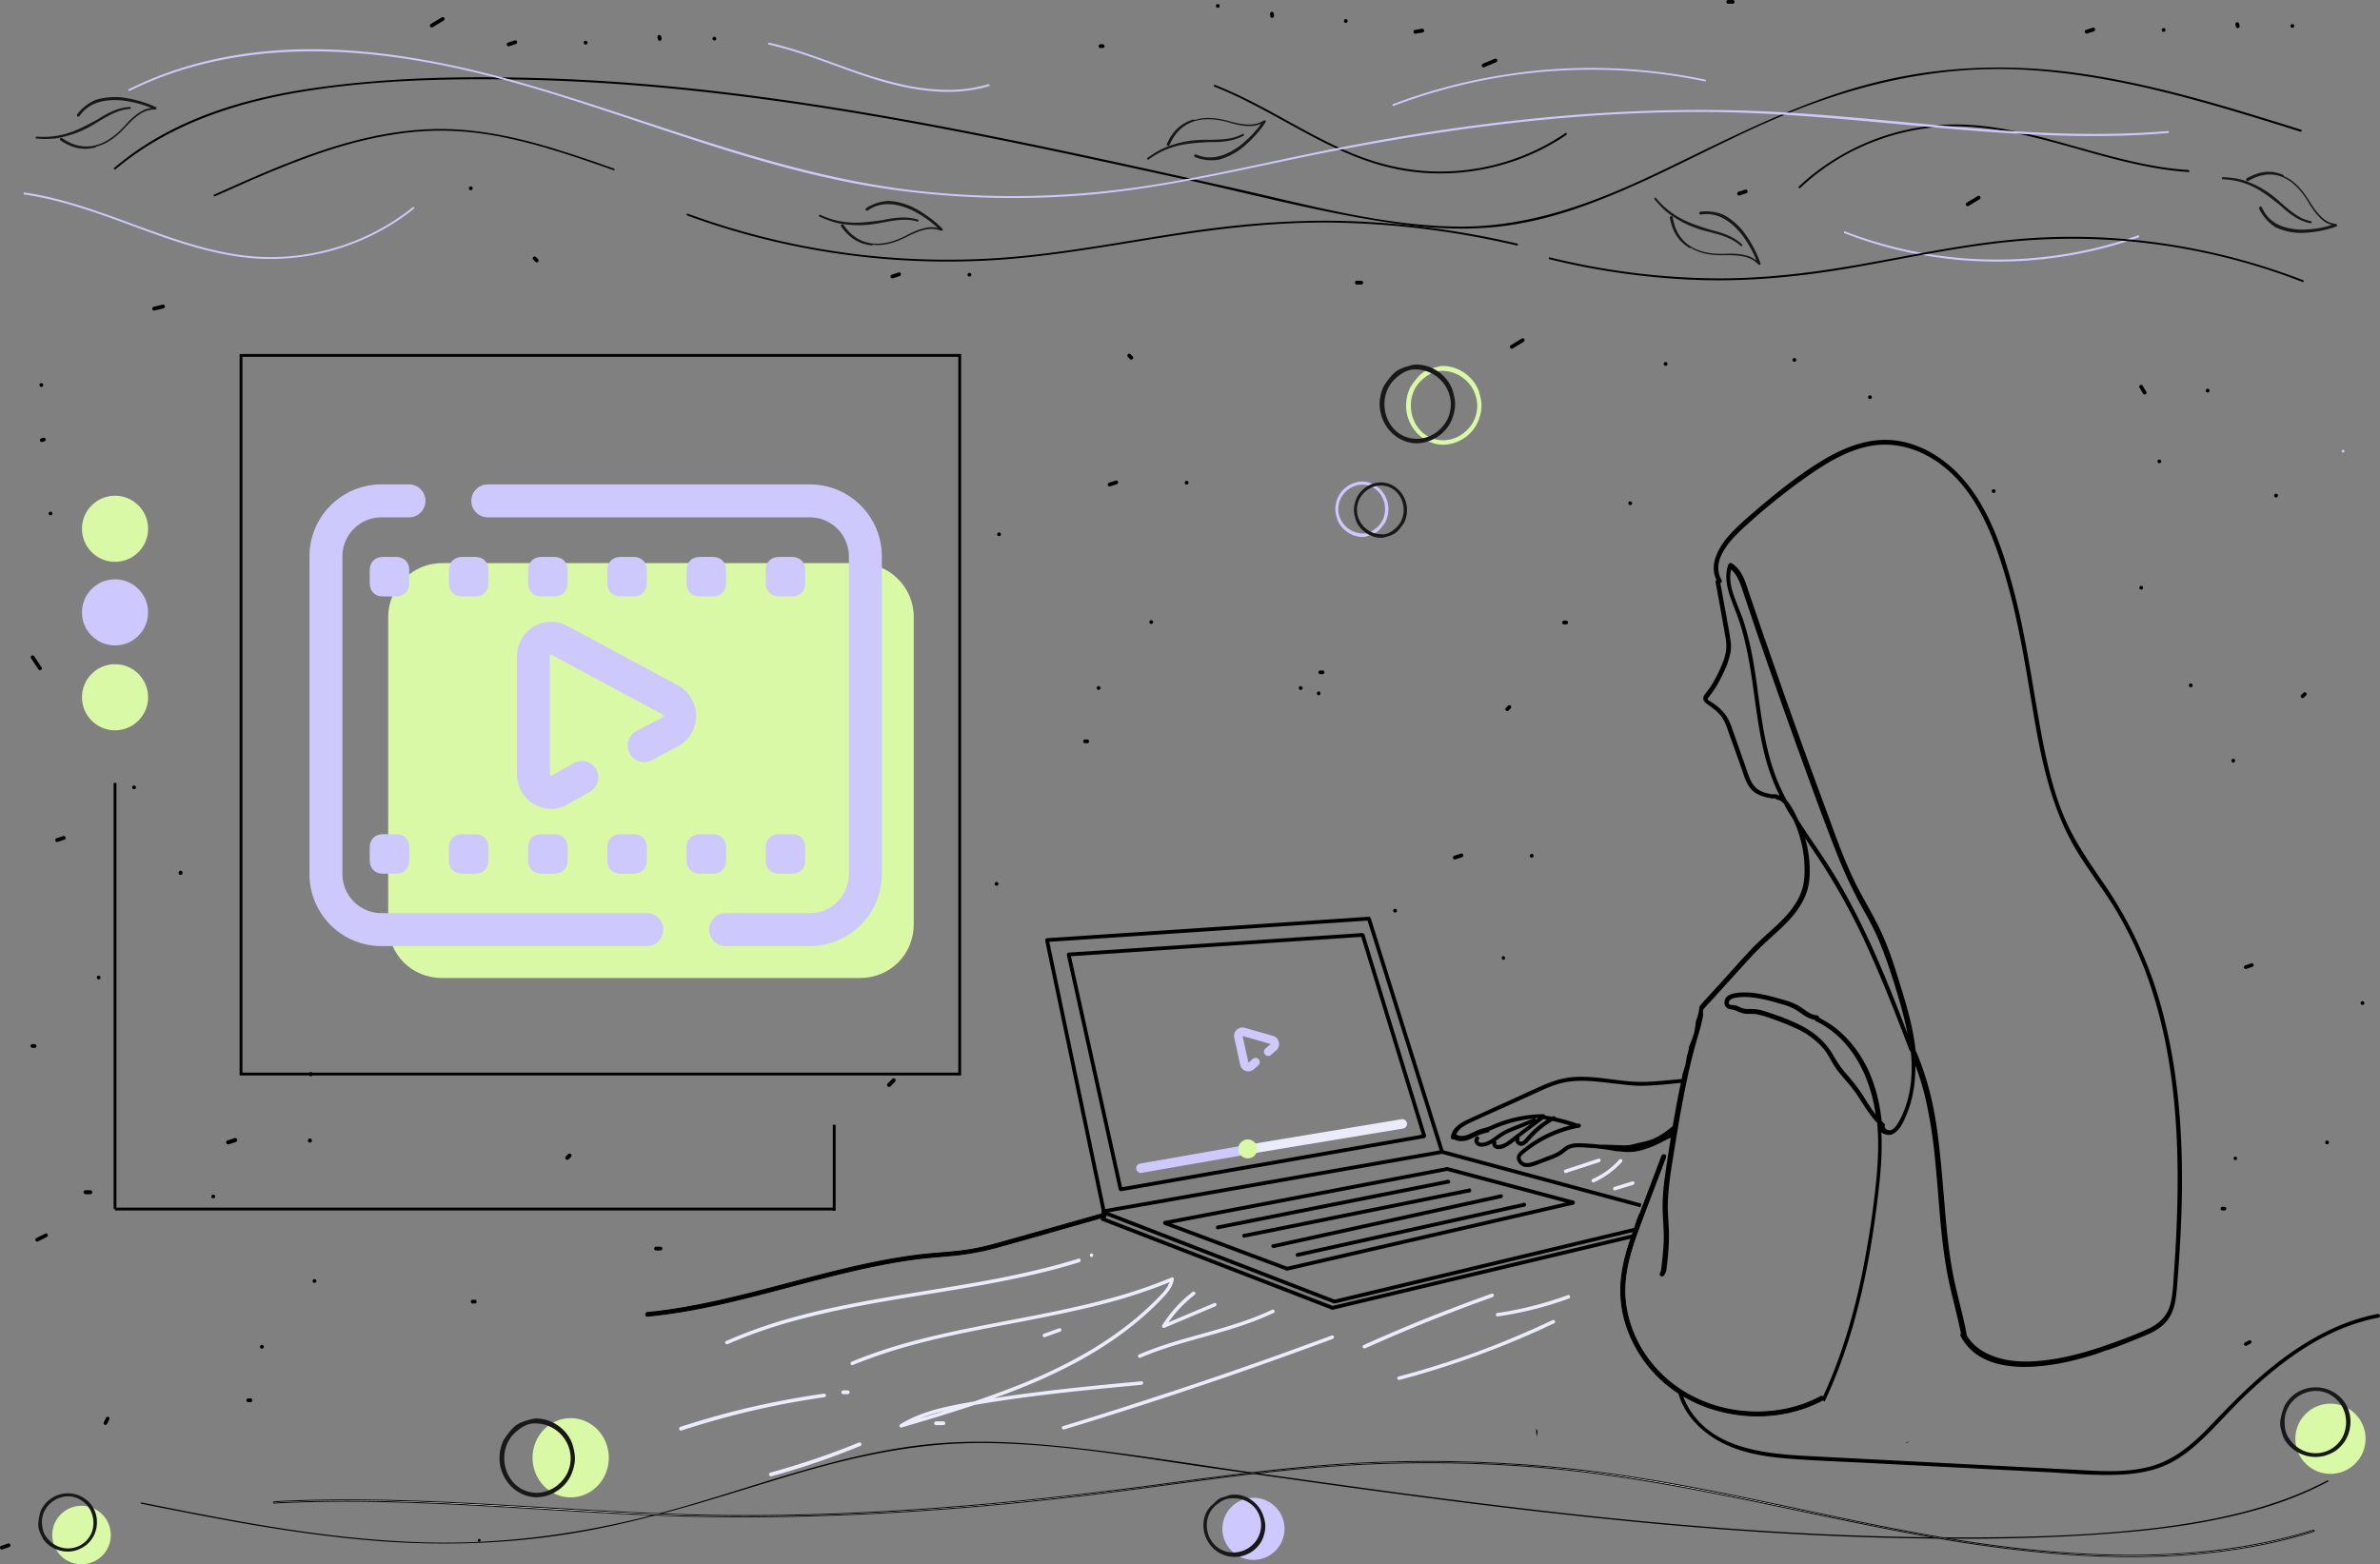 <svg xmlns="http://www.w3.org/2000/svg" id="svg2" viewBox="0 0 2527.69 1661.53"><rect x="0" y="0" width="2527.69" height="1661.53" fill="#808080" stroke="none"/><defs><style>.cls-1{fill:#cec9fc;}.cls-2{fill:#daf9a6;}.cls-3{fill:#181818;}.cls-10,.cls-11,.cls-4,.cls-7,.cls-8,.cls-9{fill:none;}.cls-13,.cls-4,.cls-6,.cls-8{stroke:#000;stroke-miterlimit:10;}.cls-4{stroke-width:3px;}.cls-5{fill:#cdc8fe;}.cls-10,.cls-7,.cls-9{stroke:#cec9fc;}.cls-10,.cls-11,.cls-7,.cls-9{stroke-linecap:round;stroke-linejoin:round;}.cls-7{stroke-width:35px;}.cls-8{stroke-width:4px;}.cls-9{stroke-width:9px;}.cls-10,.cls-11{stroke-width:10px;}.cls-11{stroke:#eaecfc;}.cls-12{fill:#eaecfc;}.cls-13{fill:#fff;}</style></defs><path d="M1659.1,1560.3a4.27,4.27,0,0,0-1.1-4.3,15.92,15.92,0,0,0,1.2,8.8A8.54,8.54,0,0,1,1659.1,1560.3Z" transform="translate(-26.33 -38.2)"/><path d="M2049.9,1571c.4,0,.7-.1,1-.1,1.2-.5,2.5-.9,3.8-1.4h-1.1c-.4.1-.8.3-1.1.4A9.66,9.66,0,0,0,2049.9,1571Z" transform="translate(-26.33 -38.2)"/><path d="M535.3,1672.8a1.5,1.5,0,0,0,0,3A1.5,1.5,0,0,0,535.3,1672.8Z" transform="translate(-26.33 -38.2)"/><path class="cls-1" d="M2514.8,518.9a1.5,1.5,0,0,0,0-3A1.5,1.5,0,0,0,2514.8,518.9Z" transform="translate(-26.33 -38.2)"/><circle class="cls-2" cx="2501.39" cy="1566.37" r="37.3" transform="translate(-401.28 2189.33) rotate(-45)"/><path class="cls-3" d="M2453.58,1568.68a38.59,38.59,0,0,0,40.8,16c9.5-2.8,15.2-6.3,21.2-14.1,9.7-13.5,9.6-32.7-1.2-45.6-16-18.8-46.2-17.6-60.2,3.8-1.8,2.5-3.9,8.3-5,13.3-1.7,7.2-1.5,10.2.3,16.6,1,3.9,2.9,8.7,4.1,10Zm-.9-20.9c.4-27.7,34.4-42.7,54.6-23.7,11.4,10,13.7,27.2,7,40.5-12.4,22.3-43.1,23.1-57.1,1C2453.68,1560.58,2452.68,1555,2452.68,1547.78Z" transform="translate(-26.33 -38.2)"/><ellipse class="cls-2" cx="606.09" cy="1548.36" rx="40.5" ry="42.1"/><path class="cls-3" d="M594.72,1544.86c16.9-.6,33.7,10.9,39.4,26.8,3.2,10.6,4.1,17.6.6,28.2-5.2,17.6-23.1,29.6-40.8,28.6-27-2.1-44.5-31.2-34.1-57.5.9-3.5,5.1-8.8,8.6-13.1,5.1-6.1,8.6-7.9,15.3-10.3C587,1546.56,593,1544.76,594.72,1544.86Zm-18.8,12.9c-23.9,18.2-15.8,58.7,12.9,65.2,16,3.6,32.2-4.9,39.9-19.8,12.1-25.3-7.1-53.7-34.9-53.1-5.9,0-11.9,2.6-17.9,7.7Z" transform="translate(-26.33 -38.2)"/><path d="M2470.2,176c-77.1-24.2-154.8-48.3-235.1-59.8-77.3-11.1-154.6-7.9-230.1,13-72.9,20.2-139.6,54.5-207.4,87.2-69.6,33.7-141.8,62.9-220.6,62.5-82.8-.5-165.1-24.2-245.4-42C1250.9,219,1170.1,201,1089,184.7,930.6,152.8,770.5,127,608.8,121.5c-78.2-2.6-157.4-1.7-235.1,8.3-65.3,8.3-131.3,24.5-188,59.2a302.71,302.71,0,0,0-38.1,27.6c-1,.8.4,2.2,1.4,1.4,54.1-45.6,122-69,190.8-81.1,75.1-13.1,152.5-15.3,228.6-14.3,162.2,2.1,323.3,25.7,482.3,56.7,79.7,15.5,159,32.9,238.3,50.4,76.7,17,153.8,37.8,231.9,47.5,38,4.7,76.4,5.6,114.2-.7,35.7-5.8,70.3-17.4,103.7-31.3,68.8-28.5,133.2-66.4,202.9-93.1,74.3-28.3,151.8-43.9,231.4-40,81.5,4,161,24.6,238.7,48.1,19.2,5.8,38.3,11.7,57.5,17.8C2471,178.3,2471.6,176.4,2470.2,176Z" transform="translate(-26.33 -38.2)"/><path d="M678.4,217.3c-27.6-9.7-55.2-19.3-83.5-27-27.9-7.6-56.5-13.1-85.3-14.7-28.4-1.5-56.8,1.3-84.6,7-28.1,5.8-55.5,14.5-82.3,24.6s-53.2,21.8-79.4,33.5c-3.2,1.4-6.5,2.9-9.6,4.3-1.2.5-.2,2.2,1,1.7,26.3-11.8,52.5-23.6,79.4-34.1,26.4-10.3,53.3-19.5,80.9-25.9s56-10.2,84.4-9.7c28.9.4,57.5,5.3,85.5,12.4s55.6,16.4,83,26l10.2,3.6C679.1,219.7,679.6,217.7,678.4,217.3Z" transform="translate(-26.33 -38.2)"/><path d="M1688.9,179.6a234.7,234.7,0,0,1-69.6,32.2,240,240,0,0,1-75.9,8.3c-26-1.4-51.3-7.4-75.5-16.8-24.8-9.7-48.4-22.5-71.6-35.3s-46.4-25.7-70.8-36c-2.9-1.3-5.8-2.4-8.8-3.6-1.2-.5-1.7,1.4-.5,1.9,25.1,9.8,48.9,22.8,72.4,35.7s46.8,26,71.6,36.3c24,10,49.1,17,75,19.2a240.69,240.69,0,0,0,76.1-5.6,235.7,235.7,0,0,0,70.7-29.3c2.7-1.6,5.4-3.5,7.9-5.2C1691,180.6,1690,178.9,1688.9,179.6Z" transform="translate(-26.33 -38.2)"/><path d="M2350.5,218.8c-29.4-1.8-58.2-8.3-86.6-15.8s-56.7-16.3-85.4-22.9c-28-6.4-56.7-10.7-85.5-9.5a245.33,245.33,0,0,0-148.7,59c-2.6,2.2-5.1,4.6-7.6,6.9a1,1,0,0,0,1.4,1.4,240.4,240.4,0,0,1,67.8-44.9,244.91,244.91,0,0,1,79.3-20c28.7-2.2,57.3,1.4,85.4,7.4,28.5,6.1,56.3,14.5,84.4,22.2,27.8,7.6,56,14.4,84.7,17.4,3.6.4,7.3.6,10.9.9C2351.8,220.9,2351.8,218.9,2350.5,218.8Z" transform="translate(-26.33 -38.2)"/><path d="M1637.8,297a933.11,933.11,0,0,0-172.1-23.7c-58.8-2.4-117.2,2.1-175.3,10.6-58.6,8.6-116.8,20-175.8,26a809.75,809.75,0,0,1-170.5-.7A803.66,803.66,0,0,1,777,272.3c-6.7-2.3-13.5-4.6-20.2-7.1-1.2-.5-1.7,1.5-.5,1.9a804.63,804.63,0,0,0,164.6,41.1,802.61,802.61,0,0,0,168.3,5.8c58.7-4.2,116.4-14.9,174.4-24,58.6-9.3,117.3-16,176.7-15.4a909.86,909.86,0,0,1,175.5,19.6c7.2,1.5,14.3,3.1,21.5,4.7C1638.5,299.3,1639,297.3,1637.8,297Z" transform="translate(-26.33 -38.2)"/><path class="cls-1" d="M2328.9,177.4c-148.4,12.4-295.5-16.4-443.5-21.5-147-5.1-294,11.3-438.1,39.5-74,14.5-147.4,32.9-222.2,42.9a927.41,927.41,0,0,1-219,3.2C861,226.3,727.4,169,588.5,128.5c-123.3-36-260-57.4-384.2-13.1A392.26,392.26,0,0,0,163.1,133c-1.2.6-.1,2.3,1,1.7,122.2-60.4,264.9-47.1,392.7-13,136.7,36.5,267,95.1,407.6,116.5a929.18,929.18,0,0,0,214.7,7.2c72.5-6.1,143.6-21.9,214.7-36.9,145-30.7,292.4-51.7,440.9-51.4,146.9.3,292.5,28.7,439.5,25.3,18.2-.4,36.4-1.4,54.6-2.9C2330.2,179.2,2330.2,177.2,2328.9,177.4Z" transform="translate(-26.33 -38.2)"/><path class="cls-1" d="M1076.2,127.6a147.3,147.3,0,0,1-45.7,6,228.54,228.54,0,0,1-46.6-5.8,453.46,453.46,0,0,1-45.1-13c-14.9-5.1-29.6-10.6-44.5-15.9s-29.9-10.1-45.3-14c-1.9-.5-3.8-1-5.7-1.3-1.2-.3-1.8,1.6-.5,1.9A467.69,467.69,0,0,1,888.5,99c15.1,5.2,29.9,10.8,44.9,16.1s30,10,45.4,13.7a251,251,0,0,0,46.4,6.8,163,163,0,0,0,46.1-4.4c1.9-.5,3.7-.9,5.6-1.6C1078,129.2,1077.4,127.2,1076.2,127.6Z" transform="translate(-26.33 -38.2)"/><path class="cls-1" d="M1837.5,122.8a596.26,596.26,0,0,0-64.8-9.8,604,604,0,0,0-65.9-2.6,593.78,593.78,0,0,0-65.4,4.7,621,621,0,0,0-64.6,11.8,611.61,611.61,0,0,0-63.2,19c-2.6.9-5.1,1.9-7.7,2.9-1.2.4-.7,2.4.5,1.9a593.58,593.58,0,0,1,257.4-36.6,572.08,572.08,0,0,1,65.1,8.9c2.7.6,5.3,1,8,1.6C1838.3,125,1838.9,123.1,1837.5,122.8Z" transform="translate(-26.33 -38.2)"/><path class="cls-1" d="M2297,288.2a434.71,434.71,0,0,1-59.6,16.6,457.8,457.8,0,0,1-61.6,8.2,456.69,456.69,0,0,1-61.9-.3,453.13,453.13,0,0,1-61.5-8.8,453.21,453.21,0,0,1-59.4-17.2l-7.2-2.7c-1.2-.5-1.7,1.5-.5,1.9a431.87,431.87,0,0,0,59.6,18.4,468.44,468.44,0,0,0,61.1,9.9,464,464,0,0,0,62.4,1.4,454.22,454.22,0,0,0,61.5-7.1,446.14,446.14,0,0,0,60.4-15.6c2.5-.8,4.9-1.7,7.3-2.5C2298.8,289.6,2298.3,287.7,2297,288.2Z" transform="translate(-26.33 -38.2)"/><rect class="cls-4" x="255.97" y="377.5" width="763.3" height="763.3"/><line class="cls-4" x1="885.97" y1="1194.7" x2="885.97" y2="1286.1"/><line class="cls-4" x1="885.97" y1="1284.2" x2="122.17" y2="1284.2"/><line class="cls-4" x1="122.17" y1="831.6" x2="122.17" y2="1284.2"/><circle class="cls-2" cx="122.17" cy="740.59" r="35.12"/><circle class="cls-5" cx="122.17" cy="650.42" r="35.12"/><circle class="cls-2" cx="122.17" cy="561.63" r="35.12"/><path d="M1671.8,313.5a781.7,781.7,0,0,0,156.5,22c53.4,1.9,106.4-3,159-11.9,53.1-9,105.8-20.7,159.3-27a675.27,675.27,0,0,1,306.9,34.3c6.1,2.2,12.3,4.5,18.4,6.8,1.1.5,1.5-1.5.4-1.9a688.38,688.38,0,0,0-149.9-39.2,667.71,667.71,0,0,0-152.8-4.4c-53.2,4.6-105.5,15.6-158.1,25.1-53.1,9.7-106.3,16.7-160.3,16.6a766.59,766.59,0,0,1-159.5-17.8c-6.6-1.4-13.1-3-19.5-4.5C1671.1,311.3,1670.7,313.3,1671.8,313.5Z" transform="translate(-26.33 -38.2)"/><path class="cls-1" d="M52.2,244.8c29.2,4.2,57.4,12.9,85.1,22.6s55.2,20.7,83.3,29.5c27.4,8.5,55.7,15.2,84.5,16.2a245.66,245.66,0,0,0,80.8-10.8A243.31,243.31,0,0,0,458,266c2.7-2,5.5-4.1,8.1-6.3,1-.8-.3-2.3-1.3-1.5a239.44,239.44,0,0,1-71.1,39.4,243.31,243.31,0,0,1-80.6,13.7c-28.8-.1-57-5.9-84.5-14.1-27.9-8.3-55-18.9-82.4-28.8-27.1-9.7-54.7-18.8-83.1-24-3.6-.6-7.2-1.2-10.8-1.7C51,242.6,50.9,244.6,52.2,244.8Z" transform="translate(-26.33 -38.2)"/><path class="cls-3" d="M126.1,195.1c-12.5,2.9-23.7.2-35.6-7.8a1.5,1.5,0,1,1,1.8-2.4c21.6,15.2,44.7,10.8,66.1-12.7,7.4-8.6,14.2-13.9,20.2-16.9a26.88,26.88,0,0,1,8.3-2.3c-6.9-3.3-19.3-6.9-32.5-8.3-20.7-1.3-35,4-43.9,17.1,0,0-1.1.2-2.1.3,0,0-.2-1.1-.3-2.1a47.38,47.38,0,0,1,20.4-15.9,72.07,72.07,0,0,1,25.5-2.6c17.5,1.8,33.5,8.1,38.2,10.7,0,0,1.2.9.2,1.1a1,1,0,0,1-.9,1.2c-7.5,0-16,1.2-31.8,18.6-10.3,11.2-20.1,18-30.5,20.6A4.83,4.83,0,0,1,126.1,195.1Z" transform="translate(-26.33 -38.2)"/><path class="cls-3" d="M93.2,183.6c-8.3,2.3-18,2.6-27.8,1.8a1.06,1.06,0,0,1-.3-2.1c29.4,2.2,47.2-9,64.3-17.9,10.9-7,21.9-12.9,34.7-13.6a1.06,1.06,0,1,1,.3,2.1c-11.8.6-21.7,6.4-33.7,13.5C119.9,174.4,107.8,180.4,93.2,183.6Z" transform="translate(-26.33 -38.2)"/><path class="cls-3" d="M2449.5,223.3c-12-4.7-23.6-3.1-36.8,4.2a1.75,1.75,0,0,0-.7,2.3,1.45,1.45,0,0,0,2.1.6c24.1-14,46.3-6.4,63.6,22.1,5.9,10.3,11.8,17,17.3,21a24,24,0,0,0,7.9,3.5c-7.5,2.8-20.4,5.2-33.7,5.1-20.8-1.1-34.2-8.6-40.8-24.1,0,0-1-.3-2.1-.6,0,0-.3,1.1-.7,2.3a46.8,46.8,0,0,0,17.6,19.9,64.67,64.67,0,0,0,24.9,6c17.7.2,34.7-4.8,39.8-7,0,0,1.4-.8.3-1.1a1.09,1.09,0,0,0-.7-1.4c-7.5-.9-15.7-3.3-28.5-24.3-8.3-13.5-16.9-22.2-26.9-26.3A3.29,3.29,0,0,0,2449.5,223.3Z" transform="translate(-26.33 -38.2)"/><path class="cls-3" d="M2414.8,231.8c-7.9-3.5-17.4-5-27.3-5.4-1-.3-1.4.8-1.4.8a1.09,1.09,0,0,0,.7,1.4c29.7,1.2,45.5,15.6,61,27.5,9.6,8.9,19.6,16.8,32.2,19.2,1,.3,1.4-.8,1.4-.8a1.09,1.09,0,0,0-.7-1.4c-11.6-2.1-20.6-9.6-31.2-18.9C2439.8,245.2,2428.8,237.1,2414.8,231.8Z" transform="translate(-26.33 -38.2)"/><path class="cls-3" d="M950.4,298.6c-12.7-1.7-22.3-8.1-30.7-19.8a1.53,1.53,0,1,1,2.6-1.6c14.9,21.8,38.1,25.8,66.4,11.2,9.9-5.5,18.1-8.1,24.9-8.8a24.39,24.39,0,0,1,8.6.8c-5.4-5.5-15.7-13.2-27.5-19.1-18.9-8.5-34.2-8.5-47.1.7,0,0-1-.2-2.1-.5,0,0,.2-1,.5-2.1a47.65,47.65,0,0,1,24.6-7.8,70.34,70.34,0,0,1,24.8,6.5c15.8,7.8,28.6,19.3,32.1,23.4,0,0,.8,1.3-.2,1-.2,1-1.3.8-1.3.8-7.1-2.6-15.4-4.4-36.3,6.3-13.5,6.9-25.1,9.8-35.7,8.6A4.77,4.77,0,0,1,950.4,298.6Z" transform="translate(-26.33 -38.2)"/><path class="cls-3" d="M923.5,276.4c-8.6-.8-17.7-3.9-26.7-8-1-.2-.8-1.3-.8-1.3.2-1,1.3-.8,1.3-.8,26.8,12.4,47.4,8.1,66.5,5.7,12.6-2.7,25-4.4,37.3-.6,1,.2.8,1.3.8,1.3-.2,1-1.3.8-1.3.8-11.2-3.5-22.6-1.6-36.2.9C951.8,277.1,938.4,278.5,923.5,276.4Z" transform="translate(-26.33 -38.2)"/><circle class="cls-2" cx="112.91" cy="1668.63" r="31.1" transform="translate(-1173.16 530.37) rotate(-45)"/><path class="cls-3" d="M73.37,1674.53c8.2,10.3,23,14.3,35.2,9.9,7.6-3.1,12.1-6.5,16.5-13.5,7-12,5.3-28-4.8-37.8a31.52,31.52,0,0,0-49.8,8.1c-1.3,2.2-2.5,7.2-3.1,11.5-.8,6.1-.4,8.6,1.7,13.8,1.3,3.1,3.3,7,4.3,8Zm-2.4-17.4c-1.9-23.1,25.2-38.3,43.5-24.1,10.2,7.4,13.6,21.5,9.2,33.1-8.4,19.5-34,22.7-47.4,5.5C72.87,1667.83,71.57,1663.23,71,1657.13Z" transform="translate(-26.33 -38.2)"/><circle class="cls-5" cx="1331.24" cy="1623.83" r="33"/><path class="cls-3" d="M1337.07,1625.63c14-.2,26.8,9.6,31.1,23,2.8,8.4,2.6,14.2-.2,22.3-4.8,13.8-20.2,23-34.9,20.6-21.3-2.7-35-26.6-25.7-46.7a26.81,26.81,0,0,1,7.9-9.5c4.4-4.8,6.9-6.3,12.8-7.6A21.12,21.12,0,0,1,1337.07,1625.63Zm-16.2,9c-20.5,13-15.5,45.5,8.2,51.7a29.82,29.82,0,0,0,32.9-14.1c11-20.2-3.6-43.2-26-42.6a22.8,22.8,0,0,0-15.1,5Z" transform="translate(-26.33 -38.2)"/><path d="M1249,696.9a2,2,0,0,0,0,4A2,2,0,0,0,1249,696.9Z" transform="translate(-26.33 -38.2)"/><path d="M1286.6,548.9a2,2,0,0,0,0,4A2,2,0,0,0,1286.6,548.9Z" transform="translate(-26.33 -38.2)"/><path d="M1472.1,336.4h-4.7a1.82,1.82,0,0,0-1.4.6,2.25,2.25,0,0,0-.6,1.4,2,2,0,0,0,2,2h4.7a1.82,1.82,0,0,0,1.4-.6,2.25,2.25,0,0,0,.6-1.4A2.07,2.07,0,0,0,1472.1,336.4Z" transform="translate(-26.33 -38.2)"/><path d="M2371,451.08a2,2,0,0,0,0,4A2,2,0,0,0,2371,451.08Z" transform="translate(-26.33 -38.2)"/><path d="M2300.41,660.45a2,2,0,0,0,0,4C2302.91,664.45,2302.91,660.45,2300.41,660.45Z" transform="translate(-26.33 -38.2)"/><path d="M2398.21,844.15a2,2,0,0,0,0,4C2400.71,848.15,2400.71,844.15,2398.21,844.15Z" transform="translate(-26.33 -38.2)"/><path d="M2475.9,774.65c-.1-.2-.2-.5-.4-.6a2.51,2.51,0,0,0-1.4-.6,2,2,0,0,0-1.4.6l-2.3,2.3a2.09,2.09,0,0,0-.4.6,1.88,1.88,0,0,0-.2.8,1.2,1.2,0,0,0,.2.8c.1.2.2.5.4.6a2.51,2.51,0,0,0,1.4.6,2,2,0,0,0,1.4-.6l2.3-2.3a2.09,2.09,0,0,0,.4-.6,1.7,1.7,0,0,0,0-1.6Z" transform="translate(-26.33 -38.2)"/><path d="M1198.8,85.8a2,2,0,0,0-1.4-.6h-2.3a1.2,1.2,0,0,0-.8.2c-.2.1-.5.2-.6.4a2.09,2.09,0,0,0-.4.6,1.88,1.88,0,0,0-.2.8,1.82,1.82,0,0,0,.6,1.4,2,2,0,0,0,1.4.6h2.3a1.2,1.2,0,0,0,.8-.2c.2-.1.5-.2.6-.4a2.09,2.09,0,0,0,.4-.6,1.88,1.88,0,0,0,.2-.8A1.82,1.82,0,0,0,1198.8,85.8Z" transform="translate(-26.33 -38.2)"/><path d="M1866.5,38.2h-4.7a1.82,1.82,0,0,0-1.4.6,2.25,2.25,0,0,0-.6,1.4,2,2,0,0,0,2,2h4.7a1.82,1.82,0,0,0,1.4-.6,2.25,2.25,0,0,0,.6-1.4A2,2,0,0,0,1866.5,38.2Z" transform="translate(-26.33 -38.2)"/><path d="M532,1419.3a2,2,0,0,0-1.4-.6h-2.3a1.2,1.2,0,0,0-.8.2c-.2.1-.5.2-.6.4a2.09,2.09,0,0,0-.4.6,1.88,1.88,0,0,0-.2.8,1.82,1.82,0,0,0,.6,1.4,2,2,0,0,0,1.4.6h2.3a1.2,1.2,0,0,0,.8-.2c.2-.1.5-.2.6-.4a2.09,2.09,0,0,0,.4-.6,1.88,1.88,0,0,0,.2-.8A2,2,0,0,0,532,1419.3Z" transform="translate(-26.33 -38.2)"/><path d="M37.3,1679a2,2,0,0,0-2.5-1.4l-7,2.4a2.08,2.08,0,0,0-1.4,2.5,2,2,0,0,0,2.5,1.4l7-2.4A2,2,0,0,0,37.3,1679Z" transform="translate(-26.33 -38.2)"/><path d="M76.9,1349.3a2,2,0,0,0-2.7-.7c-3.1,1.6-6.3,3.1-9.4,4.7a2,2,0,0,0-.7,2.7,2,2,0,0,0,2.7.7c3.1-1.6,6.3-3.1,9.4-4.7A2,2,0,0,0,76.9,1349.3Z" transform="translate(-26.33 -38.2)"/><path d="M142.6,1544.5a1.86,1.86,0,0,0-.9-1.2,2,2,0,0,0-1.5-.2,2.26,2.26,0,0,0-1.2.9c-.8,1.6-1.6,3.1-2.4,4.7a2.62,2.62,0,0,0-.2,1.5,1.86,1.86,0,0,0,.9,1.2,2,2,0,0,0,1.5.2,2.26,2.26,0,0,0,1.2-.9l2.4-4.7A2.4,2.4,0,0,0,142.6,1544.5Z" transform="translate(-26.33 -38.2)"/><path d="M201.4,363.2a2,2,0,0,0-2.5-1.4c-3.1.8-6.3,1.5-9.4,2.3a2.08,2.08,0,0,0-1.4,2.5,2,2,0,0,0,2.5,1.4c3.1-.8,6.3-1.5,9.4-2.3A2.13,2.13,0,0,0,201.4,363.2Z" transform="translate(-26.33 -38.2)"/><path d="M1193.1,766.9a2,2,0,0,0,0,4A2,2,0,0,0,1193.1,766.9Z" transform="translate(-26.33 -38.2)"/><path d="M1087.4,603.7a2,2,0,0,0,0,4A2,2,0,0,0,1087.4,603.7Z" transform="translate(-26.33 -38.2)"/><path d="M1213.8,550a2,2,0,0,0-2.5-1.4c-2.3.8-4.7,1.6-7,2.3a2.08,2.08,0,0,0-1.4,2.5,2,2,0,0,0,2.5,1.4l7-2.3A2.08,2.08,0,0,0,1213.8,550Z" transform="translate(-26.33 -38.2)"/><path d="M2417.3,1462.7a1.94,1.94,0,0,0-2.5-.7c-1.5.8-2.9,1.5-4.4,2.3a1.48,1.48,0,0,0-.8,1.1,1.7,1.7,0,0,0,.2,1.4,1.94,1.94,0,0,0,2.5.7c1.5-.8,2.9-1.5,4.4-2.3a1.48,1.48,0,0,0,.8-1.1A1.7,1.7,0,0,0,2417.3,1462.7Z" transform="translate(-26.33 -38.2)"/><path d="M1645.3,398.5a2,2,0,0,0-2.7-.7c-3.9,2.4-7.8,4.7-11.7,7.1a2,2,0,0,0-.7,2.7,2,2,0,0,0,2.7.7c3.9-2.4,7.8-4.7,11.7-7.1A2.16,2.16,0,0,0,1645.3,398.5Z" transform="translate(-26.33 -38.2)"/><path d="M1229.3,416.8l-2.3-2.3a2.09,2.09,0,0,0-.6-.4,1.88,1.88,0,0,0-.8-.2,1.2,1.2,0,0,0-.8.2c-.2.1-.5.2-.6.4a2.51,2.51,0,0,0-.6,1.4,2,2,0,0,0,.6,1.4l2.3,2.3a2.09,2.09,0,0,0,.6.4,1.88,1.88,0,0,0,.8.2,1.2,1.2,0,0,0,.8-.2c.2-.1.5-.2.6-.4a2.51,2.51,0,0,0,.6-1.4A2,2,0,0,0,1229.3,416.8Z" transform="translate(-26.33 -38.2)"/><path d="M1084.7,975a2,2,0,0,0,0,4A2,2,0,0,0,1084.7,975Z" transform="translate(-26.33 -38.2)"/><path d="M1182.4,824.2a2,2,0,0,0-1.4-.6h-2.3a1.2,1.2,0,0,0-.8.2c-.2.1-.5.2-.6.4a2.09,2.09,0,0,0-.4.6,1.88,1.88,0,0,0-.2.8,1.82,1.82,0,0,0,.6,1.4,2,2,0,0,0,1.4.6h2.3a1.2,1.2,0,0,0,.8-.2c.2-.1.5-.2.6-.4a2.09,2.09,0,0,0,.4-.6,1.88,1.88,0,0,0,.2-.8A2.51,2.51,0,0,0,1182.4,824.2Z" transform="translate(-26.33 -38.2)"/><path d="M727.8,1362.4h-4.7a1.82,1.82,0,0,0-1.4.6,2.25,2.25,0,0,0-.6,1.4,2,2,0,0,0,2,2h4.7a1.82,1.82,0,0,0,1.4-.6,2.25,2.25,0,0,0,.6-1.4A2,2,0,0,0,727.8,1362.4Z" transform="translate(-26.33 -38.2)"/><path d="M977,1184.1a2.18,2.18,0,0,0-3,0l-5,5a2.2,2.2,0,0,0-.6,1.5,2,2,0,0,0,.6,1.5,2.17,2.17,0,0,0,3,0l5-5a2.2,2.2,0,0,0,.6-1.5A2,2,0,0,0,977,1184.1Z" transform="translate(-26.33 -38.2)"/><path d="M1631.2,788.4c-.1-.2-.2-.5-.4-.6a2.51,2.51,0,0,0-1.4-.6,2,2,0,0,0-1.4.6l-2.3,2.3a2.09,2.09,0,0,0-.4.6,1.88,1.88,0,0,0-.2.8,1.2,1.2,0,0,0,.2.8c.1.2.2.5.4.6a2.51,2.51,0,0,0,1.4.6,2,2,0,0,0,1.4-.6l2.3-2.3a2.09,2.09,0,0,0,.4-.6,1.7,1.7,0,0,0,0-1.6Z" transform="translate(-26.33 -38.2)"/><path d="M597.8,313.5l-2.3-2.3a2.09,2.09,0,0,0-.6-.4,1.88,1.88,0,0,0-.8-.2,1.2,1.2,0,0,0-.8.2c-.2.1-.5.2-.6.4a2.51,2.51,0,0,0-.6,1.4,2,2,0,0,0,.6,1.4l2.3,2.3a2.09,2.09,0,0,0,.6.4,1.88,1.88,0,0,0,.8.2,1.2,1.2,0,0,0,.8-.2c.2-.1.5-.2.6-.4a2.51,2.51,0,0,0,.6-1.4A3.51,3.51,0,0,0,597.8,313.5Z" transform="translate(-26.33 -38.2)"/><path d="M218.2,963c-2.9,0-2.9,4.5,0,4.5C220.9,967.4,220.9,963,218.2,963Z" transform="translate(-26.33 -38.2)"/><path d="M356.4,1176.9c-2.9,0-2.9,4.5,0,4.5S359.3,1176.9,356.4,1176.9Z" transform="translate(-26.33 -38.2)"/><path d="M122.2,1302.4h-5a2,2,0,0,0-1.5.6,2.53,2.53,0,0,0-.6,1.5,2.11,2.11,0,0,0,2.1,2.1h5a2,2,0,0,0,1.5-.6,2.53,2.53,0,0,0,.6-1.5A2,2,0,0,0,122.2,1302.4Z" transform="translate(-26.33 -38.2)"/><path d="M633.1,1264.7c-.1-.2-.2-.5-.4-.6a2.81,2.81,0,0,0-1.5-.6,2.2,2.2,0,0,0-1.5.6l-2.4,2.4a2.09,2.09,0,0,0-.4.6,2,2,0,0,0-.2.9,1.49,1.49,0,0,0,.2.9c.1.2.2.5.4.6a2.81,2.81,0,0,0,1.5.6,2.2,2.2,0,0,0,1.5-.6l2.4-2.4a2.09,2.09,0,0,0,.4-.6,2,2,0,0,0,.2-.9A1.34,1.34,0,0,0,633.1,1264.7Z" transform="translate(-26.33 -38.2)"/><path d="M1623,1053.8c-2.4,0-2.4,3.8,0,3.8S1625.4,1053.8,1623,1053.8Z" transform="translate(-26.33 -38.2)"/><path d="M1653.1,945.2a2,2,0,0,0,0,4A2,2,0,0,0,1653.1,945.2Z" transform="translate(-26.33 -38.2)"/><path d="M1508,1003.5a2,2,0,0,0,0,4A2,2,0,0,0,1508,1003.5Z" transform="translate(-26.33 -38.2)"/><path d="M1580.4,946.2a2,2,0,0,0-2.5-1.4c-2.3.8-4.7,1.6-7,2.3a2.08,2.08,0,0,0-1.4,2.5,2,2,0,0,0,2.5,1.4l7-2.3A2.08,2.08,0,0,0,1580.4,946.2Z" transform="translate(-26.33 -38.2)"/><path d="M2443.59,562.58a2,2,0,0,0,0,4A2,2,0,0,0,2443.59,562.58Z" transform="translate(-26.33 -38.2)"/><path d="M2353,764.15a2,2,0,0,0,0,4A2,2,0,0,0,2353,764.15Z" transform="translate(-26.33 -38.2)"/><path d="M2143.7,557.8a2,2,0,0,0,0,4A2,2,0,0,0,2143.7,557.8Z" transform="translate(-26.33 -38.2)"/><path d="M360.3,1396.8a2,2,0,0,0,0,4A2,2,0,0,0,360.3,1396.8Z" transform="translate(-26.33 -38.2)"/><path d="M355.5,1247.5c-2.8,0-2.8,4.3,0,4.3S358.2,1247.5,355.5,1247.5Z" transform="translate(-26.33 -38.2)"/><path d="M304.5,1466.7a2,2,0,0,0,0,4A2,2,0,0,0,304.5,1466.7Z" transform="translate(-26.33 -38.2)"/><path d="M252.8,1307.1a2,2,0,0,0,0,4A2,2,0,0,0,252.8,1307.1Z" transform="translate(-26.33 -38.2)"/><path d="M278.2,1248.5a2.15,2.15,0,0,0-2.7-1.5c-2.4.9-5,1.7-7.4,2.4a2.23,2.23,0,0,0-1.5,2.7,2.15,2.15,0,0,0,2.7,1.5l7.4-2.4A2.23,2.23,0,0,0,278.2,1248.5Z" transform="translate(-26.33 -38.2)"/><path d="M293.7,1524.1a2,2,0,0,0-1.4-.6H290a1.2,1.2,0,0,0-.8.2c-.2.1-.5.2-.6.4a2.09,2.09,0,0,0-.4.6,1.88,1.88,0,0,0-.2.8,1.82,1.82,0,0,0,.6,1.4,2,2,0,0,0,1.4.6h2.3a1.2,1.2,0,0,0,.8-.2c.2-.1.5-.2.6-.4a2.09,2.09,0,0,0,.4-.6,1.88,1.88,0,0,0,.2-.8A2.51,2.51,0,0,0,293.7,1524.1Z" transform="translate(-26.33 -38.2)"/><path d="M2322.07,1109.23a433,433,0,0,0-62.22-133.76c-15.63-22.8-31.37-45.4-41.93-71.13-10-24.12-16.15-49.55-21.32-75.09-10.66-54.11-17.08-109-31.26-162.63-12.63-47.93-30-101.53-69.36-134.57-17.81-14.89-39.75-25.43-63-26.55-25-1.21-48.76,8.41-69.67,20.88-22.77,13.58-44,30.19-64.18,47.12-10.46,8.81-21,17.63-30.64,27.25-8,7.91-15.53,17.23-19.46,27.77-3.42,8.61-3.63,17.63.31,25.74a2.21,2.21,0,0,0-.93,2.53c3.52,18.64,6.83,37.69,10.14,56.24a61.82,61.82,0,0,1,1.24,13.17,46.33,46.33,0,0,1-2.59,12.56A142.87,142.87,0,0,1,1846.39,762a77.87,77.87,0,0,1-6.94,10.54,36,36,0,0,0-3.62,5.16,5.73,5.73,0,0,0,.93,6,28.25,28.25,0,0,0,4.35,3.55c1.55,1.11,3.31,2.33,4.76,3.45a50.71,50.71,0,0,1,8.28,8,42.17,42.17,0,0,1,5.7,10.64c1.55,4.26,3.1,8.82,4.65,13.17,3.32,8.92,6.42,17.84,9.63,26.86,1.45,4.25,3,8.61,4.45,12.86,1.35,3.55,2.7,7.4,4.87,10.54a24.45,24.45,0,0,0,8.07,8.11,37.78,37.78,0,0,0,11.08,4.25c1.86.41,3.83.81,5.69,1.22a3.62,3.62,0,0,0,2.07-.3h.83c.11,0,.11,0,.21.1a3.33,3.33,0,0,0,1.24.81c.21,0,.42.1.62.1a2.88,2.88,0,0,0,1.76.81c.21,0,.31,0,.42-.1a17.34,17.34,0,0,1,5.38,4,22.08,22.08,0,0,1,1.14,2.13c2.69,5.07,5.69,9.83,8.8,14.69a107.72,107.72,0,0,1,7.76,21.38,109.4,109.4,0,0,1,4.25,27.77c.41,9.73-.11,19.25-3.63,28.37-6.52,17.33-20.49,30.2-33.85,42.25-7.45,6.69-14.7,13.28-21.53,20.68-7,7.6-14,15.4-21,23.2s-14,15.5-21.11,23.2c-3.42,3.65-6.83,7.4-10,11.25a4.73,4.73,0,0,1-.25.66c-.53,3.15-1.06,6.31-1.83,9.42a36.44,36.44,0,0,1-2,5.61,4.66,4.66,0,0,1-.12.63c-.31,3.65-.93,7.5-1.55,11a133.87,133.87,0,0,1-5.64,15.81,5.52,5.52,0,0,1-.26,1.22,31.31,31.31,0,0,1-2,8.32,105.64,105.64,0,0,1-4.5,19.58q-.55,2.55-1.09,5.1c0,.06,0,.13.07.2-.12.37-.26.73-.38,1.09a13.83,13.83,0,0,0-.53,2.29l-.21,1.53a1.43,1.43,0,0,1,0,.23l0-.09c0,.22-.07.45-.1.67,0,.07,0,.15,0,.22s-.1.11-.16.15q-.66,3.14-1.35,6.3c-5.69,29-10.45,58.47-14.7,87.75-2.17,14.7-3.52,29.59-2.69,44.39.31,7.6.93,14.89,1,22.49s-.63,15.2-1.35,22.6c-.4,3.62-.8,7.25-1.2,11a6.57,6.57,0,0,0-.29,1.4c0,.3,0,.6,0,.9l-.06.19c-.13.49-.3,1-.41,1.51l-.12.33a7,7,0,0,0-.79,1.79,2.38,2.38,0,0,0,.95,2.63,2.58,2.58,0,0,0,2.05.24,3.4,3.4,0,0,0,2.16-1.93c.16-.35.29-.71.42-1.07a6.89,6.89,0,0,0,.64-1.12,9,9,0,0,0,.38-1c.08-.24.17-.48.25-.73a4.59,4.59,0,0,0,.19-1.61v0c1.71-13.8,3.1-27.5,2.59-41.3-.31-7.6-.93-15.2-1.14-22.8a183,183,0,0,1,1.14-22.6c1.45-15.2,4.24-30.19,6.62-45.29.36-2.17.71-4.35,1.06-6.52a5.51,5.51,0,0,1,.08-1,10.06,10.06,0,0,1,.29-1.26c1.92-11.8,3.89-23.63,6.13-35.33,2.8-14.69,5.69-29.18,9.21-43.77,1.76-7.4,3.73-14.49,5.7-21.79,2.07-7.09,4.24-14,5.9-21.28.52-2.24.92-4.49,1.33-6.73,0-.11,0-.21,0-.32a5.8,5.8,0,0,1,.13-1.66,5.28,5.28,0,0,1,1.76-6.14c2.19-2.72,4.71-5.25,7.11-7.85,7-7.8,14.18-15.6,21.22-23.4s14-15.51,21.12-23.21c6.94-7.5,14.29-14.29,21.84-21.18,13.88-12.46,28.06-25.53,35.3-43.06,3.94-9,5-19,4.77-28.88a123.33,123.33,0,0,0-3.73-28.27c-.41-1.42-.83-2.63-1.14-4.15,2.59,3.85,5.28,7.7,7.87,11.75a689.89,689.89,0,0,1,55,96.67c15.73,33.94,29.6,68.7,43,103.66,1.55,4.25,3.41,8.61,5,13a2,2,0,0,0,.83,1c.2.41.41.81.62,1.22a149.75,149.75,0,0,1,.31,28.88,119.06,119.06,0,0,1-6,29,91.25,91.25,0,0,1-5.9,13.57c-2.07,3.65-4.24,8-7.86,10.34a5.94,5.94,0,0,1-5.91.41c-1.76-1-2.89-2.44-2.38-4.36a2,2,0,0,0-1.34-2.64,2.14,2.14,0,0,0-.62-1l-1.35-1.32c-2.07-19.65-6.83-38.91-15.53-56.74-8.9-17.73-21.63-34-38.09-45.4a143.77,143.77,0,0,0-12.74-7.5c-.1,0-.1,0-.2-.1a2.34,2.34,0,0,0-2.38-2.43c-4.66-.3-8.91-3-12.63-5.77-2.07-1.42-4.25-2.94-6.42-4.26a47.17,47.17,0,0,0-7.56-3.55c-5.49-2.23-11.18-3.54-16.87-5.16a175.73,175.73,0,0,0-17.91-4.16,80.26,80.26,0,0,0-18.32-1.32c-5.18.31-11.5.81-15.53,4.26-3.52,3.24-3.94,9.42.2,12.26,2.28,1.52,5.18,1.22,7.66,2.13s4.87,2.23,7.56,2.94c5.59,2.12,11.49.4,17.19,1.72a123.67,123.67,0,0,1,15.52,4.76,241,241,0,0,1,27.23,11.05,87.44,87.44,0,0,1,23.4,16.51,57.46,57.46,0,0,1,9.21,12.26c3,5.07,5.69,10,9.11,14.7,3.62,4.66,7.45,8.91,11.28,13.47a156.1,156.1,0,0,1,9.94,13c5.9,8.92,11.39,18.34,18.43,26.45.93,1.12,1.86,2.23,2.69,3,2.07,21.69.83,43.17-1.35,64.65q-3.72,36-10.14,71.64c-8.28,47.52-20.5,94.54-39.24,139.12-2.38,5.48-4.76,11-7.35,16.42a10.45,10.45,0,0,0-1,2.43c.83.31,1.45.61,2.28.91a3,3,0,0,1,1,.81c20.81-44.07,34.78-91.5,44.31-139.32,4.86-24.42,8.69-49,11.7-73.87,3-24.12,5.48-48.44,4.24-72.86,3,2.53,7.87,3.65,11.59,2.13,8.08-3.55,12.32-14.19,15.53-21.79,6.73-16.31,9.11-33.84,9-51.27a272.42,272.42,0,0,1,11.7,39.22,521.65,521.65,0,0,1,9,58.26c2.07,20,3.52,39.82,5.18,59.78s3.83,39.73,7.25,59.38c3.62,21.18,9.83,41.75,14.18,62.83.41,1.82.83,3.54,1.14,5.37a2.1,2.1,0,0,0-.31,2.63c21.11,40.74,79.4,35.16,116.46,26.55,9.52-2.23,18.84-4.86,28.26-7.8,3.62-1.42,7.35-2.74,11.07-4a7,7,0,0,1,1.45-.31c12.43-4.36,24.85-9.32,37-14.39,10-4.15,20.08-9,26.4-18.44,6.62-9.42,8.07-21.48,9-32.63C2346.6,1307.32,2348.26,1205.29,2322.07,1109.23Zm-315.33,95.45c-2.69-4.26-5.69-8.82-8.9-13-3.52-4.56-7-8.82-10.77-13a118.47,118.47,0,0,1-10-13.48c-3-4.76-5.59-9.83-9-14.19a79.56,79.56,0,0,0-21-19c-8.07-5.16-17.08-9-26-12.56-4.35-1.82-9.11-3.34-13.56-4.86-5.18-1.83-10.46-3.75-15.74-4.36a62,62,0,0,0-8.8-.31,19.34,19.34,0,0,1-7.56-1.41c-2.48-1.12-4.86-2.44-7.55-2.64-1.24-.2-2.59-.2-3.94-.4-.82-.21-1.24-.61-1.34-1.12a3.93,3.93,0,0,1,1.24-4,10.91,10.91,0,0,1,5.9-2.43,60.76,60.76,0,0,1,17.19-.31c11.59,1.22,23.29,4.56,34.26,7.91a50.39,50.39,0,0,1,14.49,6.58c4.14,2.54,7.66,5.78,12.32,7.6a29,29,0,0,0,6.11,1.72c-.21.31,0,1.12,1,1.52,37.37,17.84,57.35,58.17,63,97.38.1.41.1,1,.21,1.42C2014,1216.43,2010.37,1210.45,2006.74,1204.68Zm10.15-155.34c-15-33.44-31.78-66.37-52-97-9.32-14.39-19.77-28.78-29-43.68-.41-1-.93-2-1.24-2.63A107.88,107.88,0,0,0,1928,893.8a40.79,40.79,0,0,0-3.93-5.27,203.63,203.63,0,0,1-13-28.88c-12-33.44-15-69-20.29-104.06-2.59-17.64-5.9-35.27-11.08-52.39-2.49-8.51-5.9-16.72-9.11-24.93-3.31-8.41-6.32-16.82-6.63-25.74a31.81,31.81,0,0,1,1-9.42c5.69,5.17,8.8,12.46,11.18,19.56,3.62,10.43,7,20.87,10.56,31.31,7,20.87,14.39,42,21.74,62.82,14.7,42.15,29.81,84,45.13,125.85,7.56,20.77,15.43,41.55,23.5,62a495.94,495.94,0,0,0,27.23,58c5.17,9.12,10.25,18.54,14.7,28,4.45,9.93,8.28,20.07,12,30.5,6.93,20.57,13.56,41.35,18.53,62.52,1,4.06,1.86,8,2.58,12.26C2040.9,1106.59,2029.52,1077.61,2016.89,1049.34Zm320.5,305.51c-.62,11.85-1.35,23.4-2.18,35.36-.82,11.55-1,23.71-4.34,35.06-3.94,12.57-13.15,20-24.85,25.13-11.49,5.27-23.6,9.73-35.3,14-24.95,9-50.93,16.71-77.74,19.15-20.29,2-41.93.6-59.94-9.73a47.66,47.66,0,0,1-18.12-17.63,2.51,2.51,0,0,0,0-1.22c-3.93-21.38-10.35-42.25-14.39-63.33-3.72-19.66-6-39.52-7.76-59.58s-3.31-39.82-5.18-59.89c-2.07-20-4.24-39.62-8.28-59.27a313.87,313.87,0,0,0-17.29-56.34c-.41-.92-.83-1.83-1.24-2.54-2.07-20.26-7.35-40.22-13.25-59.68-6.63-21.68-13-43.47-22.36-64.24-9.21-20.47-21.64-39.42-31.16-59.89-9.94-21.18-17.81-43.06-25.78-65-16.35-44.08-32.61-88.46-48.24-133-7.76-22.29-15.53-44.48-23.29-66.77-3.83-11.25-7.56-22.6-11.49-33.54-3-8.92-5.49-18.54-10.66-26.45a28.74,28.74,0,0,0-9-8.92c-1.35-1-3.11.11-3.62,1.42-6.11,16.93,2.07,34.35,8,50.26,6.52,16.72,10.66,34.05,13.87,51.68,6.42,35.26,8.7,71.24,18.22,105.79a219.77,219.77,0,0,0,14.18,37.29,3.33,3.33,0,0,1-1.24-.1,8.81,8.81,0,0,0-6.42-.92c-6.93-1.31-14-2.93-18.84-8.61-2.38-2.53-3.93-5.88-5.28-9-1.45-3.85-2.9-7.8-4.24-11.95-3.11-8.82-6.32-17.64-9.32-26.45-1.45-4.36-3.11-8.82-4.76-13.27a59.54,59.54,0,0,0-5.18-12.16c-4.14-7.1-10.35-12.27-17-16.62-1.24-.81-3-1.52-3.83-2.64-.62-1.11,1.25-2.63,1.76-3.54a105.38,105.38,0,0,0,7.35-10.44,182.63,182.63,0,0,0,11.29-23,96.5,96.5,0,0,0,3.62-12.47,39,39,0,0,0,.1-13.47c-1.24-9.12-3.1-18.55-4.76-27.77s-3.41-18.44-5-27.66c-.31-1.82-.82-3.55-1-5.27a2.45,2.45,0,0,0,1.24-3.44c-12.84-22.9,13.56-46.62,28.88-60.4a659.1,659.1,0,0,1,62-49.45c19.88-14,41.41-27.25,65.43-32.12,23.81-4.86,47.93.81,68.42,13.68,43.17,26.85,63.05,78,76.71,124.44,15,50.56,22.47,102.74,31.37,154.62,8.59,49.35,20,98.4,47,141.16,13.56,21.68,29.4,41.74,42,63.73a416.45,416.45,0,0,1,29.71,63.74C2338.84,1163.44,2342.05,1260.71,2337.39,1354.85Z" transform="translate(-26.33 -38.2)"/><path class="cls-6" d="M1960,1521.53c-22.15,12-47.62,17.13-72.77,16.32a149.12,149.12,0,0,1-71.33-20.67,133.85,133.85,0,0,1-52.8-58.57,122.53,122.53,0,0,1-10.76-40c-1.35-15.2.72-30.5,4.55-45.29,4.14-15.81,10.15-31.11,15.84-46.41,6.11-16.11,12.22-32.12,18.33-48.23q2.16-5.78,4.34-11.55c.93-2.44-3.1-3.55-4.14-1q-9.17,24.48-18.53,49c-1.55,4.15-3.21,8.3-4.76,12.46v-.1a5.19,5.19,0,0,1-.83,1.21c-.62,2-1.45,4-2.28,6a13.93,13.93,0,0,1-.93,3c-.1.2-.2.41-.31.61a25.78,25.78,0,0,1-.72,2.74.1.1,0,0,0,.1-.11c-2.59,7.1-5.07,14.19-7.35,21.38-4.76,15.31-8.07,31.32-8,47.43a121.76,121.76,0,0,0,7.87,41.64,139.14,139.14,0,0,0,21.22,37.29,137.48,137.48,0,0,0,29.4,27.26,150.56,150.56,0,0,0,34.26,17.23,161.25,161.25,0,0,0,37.79,8.2,158.22,158.22,0,0,0,38.51-1.11,145.33,145.33,0,0,0,36.85-10.84c2.9-1.32,5.7-2.64,8.49-4.16C1964.51,1523.87,1962.33,1520.22,1960,1521.53Z" transform="translate(-26.33 -38.2)"/><path d="M1811.84,1184.31c-12.86,1.15-25.76,2.64-38.68,3v-.06c-4.18.18-8.44,0-12.58-.2-21.94-1.43-43.79-6.9-66-4.59-11.21,1.26-21.65,4.88-31.75,9.52-10.81,4.67-21.51,9.75-32.41,14.73-10.81,4.77-21.51,9.74-32.42,14.72-5,2.22-9.9,4.43-14.7,6.75a39.46,39.46,0,0,0-10.44,7,18.63,18.63,0,0,0-5.58,10.31,2.54,2.54,0,0,0,1.81,3,2.57,2.57,0,0,0,1.52-.15c3.51,2.07,7.67,2.26,11.6,1.53,5.14-1,9.62-3.91,14.33-5.81a63.7,63.7,0,0,1,11.45-3.34,5.7,5.7,0,0,1,2.28-5.45c.1-.11.2-.11.3-.22a1.61,1.61,0,0,1,.39-.52,81.26,81.26,0,0,0-12.79,3.17c-4.82,1.59-9.09,4.41-13.91,6-3.51,1.24-7.86,1.68-11.27-.5,2.26-6.07,8.94-9.69,14.84-12.55,10.2-4.65,20.51-9.41,30.92-14s20.8-9.52,31.21-14.07c10.11-4.54,20-9.59,30.74-12.91,20.5-6.3,42.1-2.58,62.85-.29,9.64,1,19.55,2.5,29.28,2v0c13-.3,26.06-1.81,39-3a2.05,2.05,0,0,0,2-2A2,2,0,0,0,1811.84,1184.31Z" transform="translate(-26.33 -38.2)"/><path d="M1803.45,1233.81c-7.24,6-15,11.88-24,15-5,1.72-10.31,2.76-15.48,4-2.47.6-5,1.28-7.47,1.63a47,47,0,0,1-8.13.16l-18.27-.6a1.93,1.93,0,0,0-.55.06,2.05,2.05,0,0,0-.72-.13,2.07,2.07,0,0,1-1.27,0,2,2,0,0,0-.94.23c-7.49-.9-15-1.46-22.56-1.67-6-.14-11.64.65-16.6,4.42a52.7,52.7,0,0,1-7.35,5.29,58.86,58.86,0,0,1-8.31,3.56c-6.11,2.35-12.12,4.91-18.35,6.85-2.51.8-5.53,1.41-8.2.45a6.21,6.21,0,0,1-3.88-4.54c-.38-2.48,2.11-4.21,3.79-5.5,2.28-1.83,4.46-3.65,6.94-5.28a124.87,124.87,0,0,1,14.94-9.24,127.25,127.25,0,0,1,34.81-12.31,1.7,1.7,0,0,0,1.72-.36.38.38,0,0,0,.3-.11,2.07,2.07,0,0,0,1.34-2.63,2.11,2.11,0,0,0-2.57-1.38c-.21,0-.41.12-.51.12a199.22,199.22,0,0,0-23.61-6.66,2,2,0,0,0-3-1.15c-.2.11-.5.32-.7.43-2.45-.55-5.1-1-7.54-1.43a1.83,1.83,0,0,0-2-1.4,137.72,137.72,0,0,0-47.18,8.84,134.87,134.87,0,0,0-12.42,5.44,2.33,2.33,0,0,0-.72,2.92,2.22,2.22,0,0,0,2.86.75,140.24,140.24,0,0,1,46.75-13.28c-4.71,1.9-9.32,3.79-14,5.69s-9.42,3.69-14,5.8a68.23,68.23,0,0,0-11.15,6.85c-3.38,2.48-6.75,5-10.56,6.31a11.62,11.62,0,0,1-6.46.92c-1.13-.38-2.9-1.89-1.62-3.17,1.87-1.91-1-4.83-3-2.91a5.37,5.37,0,0,0-1.15,5.83,6.75,6.75,0,0,0,5.2,4.3c4.58.91,9.59-1.21,13.58-3.5a4.86,4.86,0,0,0,.93,4,6.2,6.2,0,0,0,5.34,2.33c4.05.09,8-2,11.33-4.16,2.29-1.52,4.47-3.14,6.65-4.86a6.48,6.48,0,0,0,3.18,4.67c3.4,2,7.09,0,9.55-2.56,2.86-2.77,5.4-6,8.26-8.83a92.57,92.57,0,0,1,9.1-7.83,83.57,83.57,0,0,1,9.44-6.39c6.22,1.37,12.35,3,18.59,4.84a135.89,135.89,0,0,0-26.17,9.78,119.72,119.72,0,0,0-15.64,9.26c-2.49,1.73-5.07,3.67-7.44,5.6-2.18,1.72-4.76,3.56-6.21,6-2.9,5,.82,10.85,5.64,12.78,6.26,2.4,13.35-1.22,19.16-3.36,6.12-2.36,12.55-4.41,18.44-7.38a48.11,48.11,0,0,0,7.65-5.3,18.15,18.15,0,0,1,8-3.86,44.38,44.38,0,0,1,10.43-.2c3.86.2,7.62.4,11.48.7a222.15,222.15,0,0,1,23.31,3.25,1.9,1.9,0,0,0,.75,0,13.18,13.18,0,0,0,1.22.26,2.18,2.18,0,0,0,.7-.13,2.22,2.22,0,0,0,.37,0,2,2,0,0,0,.44,0,56.41,56.41,0,0,0,16.81.32c10.6-1.56,20.71-5.89,30.19-10.94l.92-.47a14,14,0,0,0,1.89-1l3.15-1.52a15.35,15.35,0,0,0,4.63-2.82,2.16,2.16,0,0,0,.51-1.83,2.65,2.65,0,0,0,.21-.26,1.73,1.73,0,0,0,.2-.41l.18-.14a2,2,0,0,0,0-2.83,1.89,1.89,0,0,0-.73-.45c.83-.67,1.65-1.35,2.47-2C1808.25,1235,1805.41,1232.17,1803.45,1233.81Zm-143.51-8.12c-.8.64-1.59,1.18-2.38,1.83a2.08,2.08,0,0,0-1.06-1.53C1657.61,1225.86,1658.82,1225.82,1659.94,1225.69Zm-23,17.65c-4,2.92-7.72,6.13-11.8,8.74a27.85,27.85,0,0,1-6,2.14c-.61.12-4.55.34-3.69-1.24a1.87,1.87,0,0,0-.89-2.77c2.88-1.94,5.55-4.2,8.54-5.94,4.58-2.83,9.7-4.64,14.71-6.65,4.81-1.9,9.52-3.9,14.33-5.8Zm16.82-3.7c-1.57,1.6-3.15,3.2-4.72,4.9a51.6,51.6,0,0,1-3.92,4.36c-.89.86-2.57,2.36-4,1.78-.71-.19-2-1.39-1.37-2a1.83,1.83,0,0,0,.12-2.49c3.87-2.91,7.74-5.92,11.61-8.73,4.26-3.23,8.63-6.57,13-9.81a5.63,5.63,0,0,0,.79-.85c1.32.27,2.55.45,3.87.72A96.28,96.28,0,0,0,1653.75,1239.64Z" transform="translate(-26.33 -38.2)"/><path class="cls-6" d="M1198.2,1327q-49,13.95-98.2,27.8c-15.9,4.5-31.8,9.1-48.2,11.4s-33,2.9-49.5,4.9c-31,3.9-61.6,10.4-91.9,18-30.7,7.6-61,16.1-91.7,23.7s-61.6,14.3-93,18.2c-3.9.5-7.7.8-11.6,1.2-2.5.3-2.6,4.3,0,4,31.4-3.1,62.4-9.1,93-16.5,30.8-7.3,61.1-15.8,91.8-23.6s61.5-15,92.8-19.6c16.1-2.4,32.2-3.5,48.3-5a287.72,287.72,0,0,0,48.6-9.4c32.8-9.1,65.7-18.6,98.5-27.9,4-1.1,8.1-2.3,12.1-3.5C1201.8,1330.2,1200.8,1326.2,1198.2,1327Z" transform="translate(-26.33 -38.2)"/><path d="M1813.06,1180.49c.22-.3.44-.6.64-.89a15.67,15.67,0,0,0,2.1-6.3,4.19,4.19,0,0,0-.2-1.44C1814.84,1174.76,1814,1177.64,1813.06,1180.49Z" transform="translate(-26.33 -38.2)"/><path class="cls-3" d="M1819,300.5c-10.7-7-16.6-16.9-19.2-31.1a1.56,1.56,0,0,1,3.1-.3c4,26.1,23.3,39.7,55.1,38.7,11.3-.7,19.8.5,26.3,2.8a26.22,26.22,0,0,1,7.4,4.4c-2.5-7.3-8.5-18.7-16.6-29.1-13.4-15.8-27.2-22.4-42.8-19.7,0,0-.8-.6-1.7-1.4,0,0,.6-.8,1.4-1.7a47.5,47.5,0,0,1,25.6,3.6,69.66,69.66,0,0,1,19.6,16.6c10.9,13.8,17.5,29.7,18.9,35,0,0,.2,1.5-.6.8a1.11,1.11,0,0,1-1.5.2c-5.3-5.4-12-10.6-35.5-10-15.2.4-26.9-2-35.9-7.6A5.27,5.27,0,0,1,1819,300.5Z" transform="translate(-26.33 -38.2)"/><path class="cls-3" d="M1804.3,268.8c-7.4-4.4-14.3-11.1-20.6-18.7a1.07,1.07,0,0,1,1.3-1.7c18.8,22.7,39.3,27.7,57.5,33.8,12.5,3,24.5,6.8,33.9,15.5a1.07,1.07,0,1,1-1.3,1.7c-8.6-8-19.7-11.2-33.1-14.8C1829.5,281.7,1816.8,277.2,1804.3,268.8Z" transform="translate(-26.33 -38.2)"/><path class="cls-3" d="M1291.8,165.7c-12.1,4.2-20.3,12.3-26.2,25.4a1.55,1.55,0,0,0,2.9,1.1c10.3-24.3,32.3-32.7,62.9-24,10.8,3.4,19.3,4.4,26.1,3.7a25.53,25.53,0,0,0,8.3-2.5c-4.2,6.4-12.8,16-23.2,24.1-16.9,12-31.9,15-46.3,8.6l-2,.9s.4.9.9,2a48,48,0,0,0,25.6,2.8,71.49,71.49,0,0,0,23-11.2c14-10.7,24.3-24.5,26.9-29.2,0,0,.5-1.4-.4-.9a1.08,1.08,0,0,0-1.4-.5c-6.5,3.9-14.2,7.3-36.8,1-14.6-4.1-26.5-4.7-36.7-1.4A4,4,0,0,0,1291.8,165.7Z" transform="translate(-26.33 -38.2)"/><path class="cls-3" d="M1269.8,192.7c-8.3,2.5-16.6,7.3-24.6,13.1a1.05,1.05,0,0,0,.9,1.9c23.8-17.4,44.9-17.2,64.1-18.6,12.9.2,25.4-.6,36.7-6.7a1.05,1.05,0,1,0-.9-1.9c-10.3,5.6-21.8,6-35.7,6.2C1297.4,186.4,1284,187.7,1269.8,192.7Z" transform="translate(-26.33 -38.2)"/><path d="M1757.7,570.7a2,2,0,0,0,0,4A2,2,0,0,0,1757.7,570.7Z" transform="translate(-26.33 -38.2)"/><path d="M1795.3,422.7a2,2,0,0,0,0,4A2,2,0,0,0,1795.3,422.7Z" transform="translate(-26.33 -38.2)"/><path d="M1882.3,241a2,2,0,0,0-2.5-1.4c-2.3.8-4.7,1.6-7,2.3a2.08,2.08,0,0,0-1.4,2.5,2,2,0,0,0,2.5,1.4l7-2.3A2.08,2.08,0,0,0,1882.3,241Z" transform="translate(-26.33 -38.2)"/><path d="M1691.1,698a2,2,0,0,0-1.4-.6h-2.3a1.2,1.2,0,0,0-.8.2c-.2.1-.5.2-.6.4a2.09,2.09,0,0,0-.4.6,1.88,1.88,0,0,0-.2.8,1.82,1.82,0,0,0,.6,1.4,2,2,0,0,0,1.4.6h2.3a1.2,1.2,0,0,0,.8-.2c.2-.1.5-.2.6-.4a2.09,2.09,0,0,0,.4-.6,1.88,1.88,0,0,0,.2-.8A2.51,2.51,0,0,0,1691.1,698Z" transform="translate(-26.33 -38.2)"/><path d="M2497.8,1249.6a2,2,0,0,0,0,4A2,2,0,0,0,2497.8,1249.6Z" transform="translate(-26.33 -38.2)"/><path d="M2535.4,1101.6a2,2,0,0,0,0,4A2,2,0,0,0,2535.4,1101.6Z" transform="translate(-26.33 -38.2)"/><path d="M2400.4,1266.7c-2.4,0-2.4,3.8,0,3.8S2402.8,1266.7,2400.4,1266.7Z" transform="translate(-26.33 -38.2)"/><path d="M2419.8,1062.7a1.91,1.91,0,0,0-2.4-1.3c-2.2.8-4.4,1.5-6.6,2.2a2,2,0,0,0-1.3,2.4,1.91,1.91,0,0,0,2.4,1.3l6.6-2.2A2,2,0,0,0,2419.8,1062.7Z" transform="translate(-26.33 -38.2)"/><path d="M2390.2,1320.6a1.76,1.76,0,0,0-1.3-.6h-2.2a1.2,1.2,0,0,0-.8.2c-.2.1-.5.2-.6.4a2.09,2.09,0,0,0-.4.6,1.88,1.88,0,0,0-.2.8,1.61,1.61,0,0,0,.6,1.3,1.76,1.76,0,0,0,1.3.6h2.2a1.2,1.2,0,0,0,.8-.2c.2-.1.5-.2.6-.4a2.09,2.09,0,0,0,.4-.6,1.88,1.88,0,0,0,.2-.8A2.23,2.23,0,0,0,2390.2,1320.6Z" transform="translate(-26.33 -38.2)"/><path d="M2014.3,459.6c-.6-2.5-4.5-1.7-3.9.9S2014.9,462.2,2014.3,459.6Z" transform="translate(-26.33 -38.2)"/><path d="M2321.59,527.78c-.6-2.5-4.5-1.7-3.9.9S2322.19,530.28,2321.59,527.78Z" transform="translate(-26.33 -38.2)"/><path d="M1934,420c-.6-2.5-4.5-1.7-3.9.9S1934.6,422.6,1934,420Z" transform="translate(-26.33 -38.2)"/><path d="M2305,457a1.91,1.91,0,0,0,.8-2.7c-1.3-2.1-2.6-4.2-3.7-6.3a2,2,0,0,0-2.7-.8,1.91,1.91,0,0,0-.8,2.7l3.7,6.3A2.16,2.16,0,0,0,2305,457Z" transform="translate(-26.33 -38.2)"/><path d="M131.1,1074.5a2,2,0,0,0,0,4A2,2,0,0,0,131.1,1074.5Z" transform="translate(-26.33 -38.2)"/><path d="M168.7,872.5a2,2,0,0,0,0,4A2,2,0,0,0,168.7,872.5Z" transform="translate(-26.33 -38.2)"/><path d="M526.3,236.2a2,2,0,0,0,0,4A2,2,0,0,0,526.3,236.2Z" transform="translate(-26.33 -38.2)"/><path d="M96,927.6a2,2,0,0,0-2.5-1.4c-2.3.8-4.7,1.6-7,2.3a2.08,2.08,0,0,0-1.4,2.5,2,2,0,0,0,2.5,1.4l7-2.3A2.08,2.08,0,0,0,96,927.6Z" transform="translate(-26.33 -38.2)"/><path d="M64.5,1147.8a2,2,0,0,0-1.4-.6H60.8a1.2,1.2,0,0,0-.8.2c-.2.1-.5.2-.6.4a2.09,2.09,0,0,0-.4.6,1.88,1.88,0,0,0-.2.8,1.82,1.82,0,0,0,.6,1.4,2,2,0,0,0,1.4.6h2.3a1.2,1.2,0,0,0,.8-.2c.2-.1.5-.2.6-.4a2.09,2.09,0,0,0,.4-.6,1.88,1.88,0,0,0,.2-.8A2.51,2.51,0,0,0,64.5,1147.8Z" transform="translate(-26.33 -38.2)"/><path d="M1055.9,328a2,2,0,0,0,0,4A2,2,0,0,0,1055.9,328Z" transform="translate(-26.33 -38.2)"/><path d="M983.1,329a2,2,0,0,0-2.5-1.4c-2.3.8-4.7,1.6-7,2.3a2.08,2.08,0,0,0-1.4,2.5,2,2,0,0,0,2.5,1.4l7-2.3A2.08,2.08,0,0,0,983.1,329Z" transform="translate(-26.33 -38.2)"/><path d="M498.3,57.3a2,2,0,0,0-2.7-.7c-3.9,2.4-7.8,4.7-11.7,7.1a2,2,0,0,0-.7,2.7,2,2,0,0,0,2.7.7c3.9-2.4,7.8-4.7,11.7-7.1A2.16,2.16,0,0,0,498.3,57.3Z" transform="translate(-26.33 -38.2)"/><path d="M648.3,81.5a2,2,0,0,0,0,4A2,2,0,0,0,648.3,81.5Z" transform="translate(-26.33 -38.2)"/><path d="M575.5,82.5a2,2,0,0,0-2.5-1.4c-2.3.8-4.7,1.6-7,2.3a2.08,2.08,0,0,0-1.4,2.5,2,2,0,0,0,2.5,1.4l7-2.3A2.08,2.08,0,0,0,575.5,82.5Z" transform="translate(-26.33 -38.2)"/><path d="M787,78.8c-.6-2.5-4.5-1.7-3.9.9S787.6,81.4,787,78.8Z" transform="translate(-26.33 -38.2)"/><path d="M728.7,80.6a2.06,2.06,0,0,0,.3-1.5l-.5-2.2c-.1-.3-.1-.5-.4-.7a1.21,1.21,0,0,0-.5-.5c-.2-.2-.5-.2-.7-.3a1.1,1.1,0,0,0-.8,0,1.59,1.59,0,0,0-1.2.9,2.06,2.06,0,0,0-.3,1.5l.5,2.2c.1.3.1.5.4.7a1.21,1.21,0,0,0,.5.5c.2.2.5.2.7.3a1.1,1.1,0,0,0,.8,0A2.15,2.15,0,0,0,728.7,80.6Z" transform="translate(-26.33 -38.2)"/><path d="M2129.5,247.1a2,2,0,0,0-2.7-.7c-3.9,2.4-7.8,4.7-11.7,7.1a2,2,0,0,0-.7,2.7,2,2,0,0,0,2.7.7c3.9-2.4,7.8-4.7,11.7-7.1A2.16,2.16,0,0,0,2129.5,247.1Z" transform="translate(-26.33 -38.2)"/><path d="M2324.2,68a2,2,0,0,0,0,4A2,2,0,0,0,2324.2,68Z" transform="translate(-26.33 -38.2)"/><path d="M2251.4,69a2,2,0,0,0-2.5-1.4c-2.3.8-4.7,1.6-7,2.3a2.08,2.08,0,0,0-1.4,2.5,2,2,0,0,0,2.5,1.4l7-2.3A2.08,2.08,0,0,0,2251.4,69Z" transform="translate(-26.33 -38.2)"/><path d="M2462.9,65.3c-.6-2.5-4.5-1.7-3.9.9S2463.4,67.8,2462.9,65.3Z" transform="translate(-26.33 -38.2)"/><path d="M2404.6,67.1a2.06,2.06,0,0,0,.3-1.5l-.5-2.2c-.1-.3-.1-.5-.4-.7a1.21,1.21,0,0,0-.5-.5c-.2-.2-.5-.2-.7-.3a1.1,1.1,0,0,0-.8,0,1.59,1.59,0,0,0-1.2.9,2.06,2.06,0,0,0-.3,1.5l.5,2.2c.1.3.1.5.4.7a1.21,1.21,0,0,0,.5.5c.2.2.5.2.7.3a1.1,1.1,0,0,0,.8,0A3.45,3.45,0,0,0,2404.6,67.1Z" transform="translate(-26.33 -38.2)"/><path d="M1600.1,108.5a2,2,0,0,0,2.6,1.1c4.2-1.8,8.4-3.5,12.6-5.3a2,2,0,0,0,1.1-2.6,2,2,0,0,0-2.6-1.1c-4.2,1.8-8.4,3.5-12.6,5.3A2.34,2.34,0,0,0,1600.1,108.5Z" transform="translate(-26.33 -38.2)"/><path d="M1455.3,62.5c2.6.4,3.2-3.6.6-4S1452.8,62.1,1455.3,62.5Z" transform="translate(-26.33 -38.2)"/><path d="M1527.5,72.2a2.05,2.05,0,0,0,2.3,1.8c2.4-.5,4.9-.9,7.3-1.2a2.13,2.13,0,0,0,1.8-2.3,2.05,2.05,0,0,0-2.3-1.8l-7.3,1.2A2,2,0,0,0,1527.5,72.2Z" transform="translate(-26.33 -38.2)"/><path d="M1317.7,44.6a2,2,0,0,0,4-.3C1321.6,41.8,1317.6,42,1317.7,44.6Z" transform="translate(-26.33 -38.2)"/><path d="M1375.7,51.5a1.87,1.87,0,0,0-.5,1.4l.2,2.3a.91.91,0,0,0,.3.8c.1.2.2.5.4.6a2.09,2.09,0,0,0,.6.4,1.06,1.06,0,0,0,.8.1,1.91,1.91,0,0,0,1.4-.7,1.87,1.87,0,0,0,.5-1.4l-.2-2.3a.91.91,0,0,0-.3-.8c-.1-.2-.2-.5-.4-.6a2.09,2.09,0,0,0-.6-.4,1.06,1.06,0,0,0-.8-.1A1.75,1.75,0,0,0,1375.7,51.5Z" transform="translate(-26.33 -38.2)"/><path d="M59.9,734.6a2,2,0,0,0-.6,2.7c2.6,3.8,5,7.6,7.6,11.4a2,2,0,1,0,3.3-2.1c-2.6-3.8-5-7.6-7.6-11.4A2.07,2.07,0,0,0,59.9,734.6Z" transform="translate(-26.33 -38.2)"/><path d="M78,583.7c.1,2.6,4.1,2.4,4-.2S77.9,581.1,78,583.7Z" transform="translate(-26.33 -38.2)"/><path d="M69.8,445.2a2,2,0,0,0,1,3.9C73.3,448.4,72.3,444.5,69.8,445.2Z" transform="translate(-26.33 -38.2)"/><path d="M73.9,503.4a1.63,1.63,0,0,0-1.5-.2l-2.2.6c-.3.1-.5.1-.7.4a1.21,1.21,0,0,0-.5.5,1.85,1.85,0,0,0-.2.7,2.13,2.13,0,0,0,0,.8,1.86,1.86,0,0,0,.9,1.2,1.63,1.63,0,0,0,1.5.2l2.2-.6c.3-.1.5-.1.7-.4a1.21,1.21,0,0,0,.5-.5,1.85,1.85,0,0,0,.2-.7,1.83,1.83,0,0,0-.9-2Z" transform="translate(-26.33 -38.2)"/><path class="cls-2" d="M939.5,1077H495.9c-32.3,0-57.3-25-57.3-57.3V693.6c0-30.8,25-57.3,57.3-57.3H939.5c30.8,0,57.3,25,57.3,57.3v326.1C996.8,1052,971.8,1077,939.5,1077Z" transform="translate(-26.33 -38.2)"/><path class="cls-1" d="M447,671.75H433c-8.4,0-14-5.63-14-14v-14c0-8.4,5.64-14,14-14h14c8.4,0,14,5.63,14,14v14C461,666.12,455.39,671.75,447,671.75Zm98.12-14v-14c0-8.4-5.63-14-14-14h-14c-8.4,0-14,5.63-14,14v14c0,8.4,5.63,14,14,14h14C539.48,671.75,545.11,666.12,545.11,657.72Zm84.09,0v-14c0-8.4-5.63-14-14-14h-14c-8.4,0-14,5.63-14,14v14c0,8.4,5.63,14,14,14h14C623.57,671.75,629.2,666.12,629.2,657.72Zm84.1,0v-14c0-8.4-5.64-14-14-14h-14c-8.4,0-14,5.63-14,14v14c0,8.4,5.63,14,14,14h14C707.76,671.75,713.3,666.12,713.3,657.72Zm84.18,0v-14c0-8.4-5.63-14-14-14h-14c-8.4,0-14,5.63-14,14v14c0,8.4,5.63,14,14,14h14C791.85,671.75,797.48,666.12,797.48,657.72Zm84.09,0v-14c0-8.4-5.63-14-14-14h-14c-8.4,0-14,5.63-14,14v14c0,8.4,5.63,14,14,14h14C875.94,671.75,881.57,666.12,881.57,657.72Z" transform="translate(-26.33 -38.2)"/><path class="cls-1" d="M447,966.22H433c-8.4,0-14-5.63-14-14v-14c0-8.4,5.64-14,14-14h14c8.4,0,14,5.63,14,14v14C461,960.59,455.39,966.22,447,966.22Zm98.12-14v-14c0-8.4-5.63-14-14-14h-14c-8.4,0-14,5.63-14,14v14c0,8.4,5.63,14,14,14h14C539.48,966.22,545.11,960.59,545.11,952.19Zm84.09,0v-14c0-8.4-5.63-14-14-14h-14c-8.4,0-14,5.63-14,14v14c0,8.4,5.63,14,14,14h14C623.57,966.22,629.2,960.59,629.2,952.19Zm84.1,0v-14c0-8.4-5.64-14-14-14h-14c-8.4,0-14,5.63-14,14v14c0,8.4,5.63,14,14,14h14C707.76,966.22,713.3,960.59,713.3,952.19Zm84.18,0v-14c0-8.4-5.63-14-14-14h-14c-8.4,0-14,5.63-14,14v14c0,8.4,5.63,14,14,14h14C791.85,966.22,797.48,960.59,797.48,952.19Zm84.09,0v-14c0-8.4-5.63-14-14-14h-14c-8.4,0-14,5.63-14,14v14c0,8.4,5.63,14,14,14h14C875.94,966.22,881.57,960.59,881.57,952.19Z" transform="translate(-26.33 -38.2)"/><path class="cls-7" d="M713.3,1025.6h-282a59,59,0,0,1-58.8-58.8V629a59,59,0,0,1,58.8-58.8h29.4" transform="translate(-26.33 -38.2)"/><path class="cls-7" d="M544.4,570.2H886.6A59,59,0,0,1,945.4,629V966.8a59,59,0,0,1-58.8,58.8H797" transform="translate(-26.33 -38.2)"/><path class="cls-7" d="M710.4,830.2l27.9-14.7c13.2-7.3,13.2-26.4,0-33.8L620.8,718.5c-13.2-7.3-27.9,2.9-27.9,16.2V861c0,14.7,16.2,23.5,27.9,16.2L644.3,864" transform="translate(-26.33 -38.2)"/><line class="cls-8" x1="1111.97" y1="998.5" x2="1453.87" y2="975.7"/><line class="cls-8" x1="1172.27" y1="1286.5" x2="1111.97" y2="998.5"/><line class="cls-8" x1="1531.57" y1="1223.5" x2="1172.27" y2="1286.5"/><line class="cls-8" x1="1453.87" y1="975.7" x2="1531.57" y2="1223.5"/><line class="cls-8" x1="1134.97" y1="1013.8" x2="1447.17" y2="993"/><line class="cls-8" x1="1512.67" y1="1206.8" x2="1447.17" y2="993"/><line class="cls-8" x1="1134.97" y1="1013.8" x2="1190.17" y2="1263.3"/><line class="cls-8" x1="1512.67" y1="1206.8" x2="1190.17" y2="1263.3"/><line class="cls-8" x1="1174.17" y1="1288.5" x2="1417.27" y2="1382.5"/><line class="cls-8" x1="1531.57" y1="1223.5" x2="1742.77" y2="1280.4"/><line class="cls-8" x1="1417.27" y1="1382.5" x2="1737.77" y2="1305.7"/><line class="cls-8" x1="1237.97" y1="1299.3" x2="1366.97" y2="1347.6"/><line class="cls-8" x1="1671.17" y1="1277.4" x2="1366.27" y2="1347.7"/><line class="cls-8" x1="1236.77" y1="1298.9" x2="1536.97" y2="1241.6"/><line class="cls-8" x1="1671.17" y1="1277.4" x2="1536.97" y2="1241.6"/><line class="cls-8" x1="1171.67" y1="1295" x2="1414.77" y2="1389"/><line class="cls-8" x1="1415.67" y1="1389" x2="1733.87" y2="1313.1"/><line class="cls-8" x1="1174.17" y1="1288.5" x2="1171.67" y2="1295"/><line class="cls-8" x1="1293.17" y1="1303.7" x2="1538.57" y2="1255"/><line class="cls-8" x1="1320.67" y1="1312.7" x2="1561.67" y2="1264.2"/><line class="cls-8" x1="1351.97" y1="1323.7" x2="1594.87" y2="1270.4"/><line class="cls-8" x1="1377.57" y1="1333" x2="1619.57" y2="1279.4"/><path d="M1138.2,1034.8c-2.4,0-2.4,3.8,0,3.8S1140.7,1034.8,1138.2,1034.8Z" transform="translate(-26.33 -38.2)"/><path d="M1161.3,1050.1c-2.4,0-2.4,3.8,0,3.8S1163.7,1050.1,1161.3,1050.1Z" transform="translate(-26.33 -38.2)"/><path d="M1200.8,1325h0a2.1,2.1,0,0,0-.9-2.2.37.37,0,0,0-.3-.1l-.6-.3a1.89,1.89,0,0,0-2.3,1.3c-.3,1.5-.5,3.1-.7,4.7-.1.7-.1,1.4-.2,2.2,0,.4-.1.7-.1,1.1v.3c0,.2-.1.4-.1.6a1.81,1.81,0,0,0,1.3,2.3h0a1.61,1.61,0,0,0,.9.3,1.9,1.9,0,0,0,1.9-1.9c.1-.6.1-1.2.2-1.8,0-.3.1-.6.1-.9v-.6a10.46,10.46,0,0,1,.4-1.7c.1-.3.2-.5.3-.8a1,1,0,0,0,.1-.3c0-.1.1-.2.1-.3A2.51,2.51,0,0,0,1200.8,1325Z" transform="translate(-26.33 -38.2)"/><path d="M1216.6,1299.5a2.92,2.92,0,0,0-.9.2,1.9,1.9,0,0,0,.8,3.6,2.92,2.92,0,0,0,.9-.2A1.91,1.91,0,0,0,1216.6,1299.5Z" transform="translate(-26.33 -38.2)"/><path d="M1265.3,1336.1a1.44,1.44,0,0,0-1.1-.7,1.88,1.88,0,0,0-.8-.2c-2.2,0-2.4,3.1-.6,3.7a1.75,1.75,0,0,0,1.4.7A1.93,1.93,0,0,0,1265.3,1336.1Z" transform="translate(-26.33 -38.2)"/><path d="M1404.2,1369.3c-2.4,0-2.4,3.8,0,3.8S1406.6,1369.3,1404.2,1369.3Z" transform="translate(-26.33 -38.2)"/><path d="M1378.4,1359.9c-2.4,0-2.4,3.8,0,3.8S1380.8,1359.9,1378.4,1359.9Z" transform="translate(-26.33 -38.2)"/><path d="M1347.4,1348.9c-2.4,0-2.4,3.8,0,3.8S1349.8,1348.9,1347.4,1348.9Z" transform="translate(-26.33 -38.2)"/><path d="M1319.5,1340.1c-2.4,0-2.4,3.8,0,3.8A1.9,1.9,0,0,0,1319.5,1340.1Z" transform="translate(-26.33 -38.2)"/><path d="M1392.9,1383.7c-2.4,0-2.4,3.8,0,3.8S1395.3,1383.7,1392.9,1383.7Z" transform="translate(-26.33 -38.2)"/><path d="M1441.5,1425.6c-2.4,0-2.4,3.8,0,3.8S1443.9,1425.6,1441.5,1425.6Z" transform="translate(-26.33 -38.2)"/><path d="M1443.6,1418.8c-2.4,0-2.4,3.8,0,3.8S1446.1,1418.8,1443.6,1418.8Z" transform="translate(-26.33 -38.2)"/><path d="M1697.1,1313.7h-.4c-2.4,0-2.4,3.8,0,3.8h.4A1.9,1.9,0,0,0,1697.1,1313.7Z" transform="translate(-26.33 -38.2)"/><path d="M1645.3,1315.8c-2.4,0-2.4,3.8,0,3.8S1647.7,1315.8,1645.3,1315.8Z" transform="translate(-26.33 -38.2)"/><path d="M1620.7,1306.8c-2.4,0-2.4,3.8,0,3.8S1623.1,1306.8,1620.7,1306.8Z" transform="translate(-26.33 -38.2)"/><path d="M1587.1,1300.7c-2.4,0-2.4,3.8,0,3.8S1589.5,1300.7,1587.1,1300.7Z" transform="translate(-26.33 -38.2)"/><path d="M1563.4,1277.9c-2.4,0-2.4,3.8,0,3.8S1565.8,1277.9,1563.4,1277.9Z" transform="translate(-26.33 -38.2)"/><path d="M1564.7,1291.4c-2.4,0-2.4,3.8,0,3.8S1567.1,1291.4,1564.7,1291.4Z" transform="translate(-26.33 -38.2)"/><path d="M1538.9,1243c-2.4,0-2.4,3.8,0,3.8A1.9,1.9,0,0,0,1538.9,1243Z" transform="translate(-26.33 -38.2)"/><path d="M1473.4,1029.4c-2.4,0-2.4,3.8,0,3.8A1.9,1.9,0,0,0,1473.4,1029.4Z" transform="translate(-26.33 -38.2)"/><path d="M1480.2,1011.9c-2.4,0-2.4,3.8,0,3.8S1482.6,1011.9,1480.2,1011.9Z" transform="translate(-26.33 -38.2)"/><path class="cls-9" d="M1373.2,1155.29l5.57-4.8a4.58,4.58,0,0,0-1.75-7.75l-29.9-8.51a4.42,4.42,0,0,0-5.57,5.13l6.33,28.81a4.35,4.35,0,0,0,7.21,2.29l4.69-4.14" transform="translate(-26.33 -38.2)"/><line class="cls-10" x1="1211.67" y1="1240.8" x2="1329.07" y2="1220.3"/><line class="cls-11" x1="1329.07" y1="1220.3" x2="1489.37" y2="1193.7"/><ellipse class="cls-2" cx="1325.24" cy="1220.3" rx="10.11" ry="10.06"/><path class="cls-12" d="M1171.7,1375.1c-24,7.5-48.5,13.4-73.1,18.5s-49.4,9.2-74.1,13.3c-24.9,4.1-49.8,8-74.6,12.5-24.5,4.5-49,9.5-73.1,15.9a532.7,532.7,0,0,0-71,23.7l-8.4,3.6c-2.2,1-.3,4.2,1.9,3.2a513.2,513.2,0,0,1,70.6-24.7c24-6.6,48.4-11.9,72.9-16.5s49.2-8.6,73.9-12.6,49.6-8.1,74.2-13,49-10.4,73-17.5c3-.9,6-1.8,8.9-2.7C1175,1378,1174,1374.4,1171.7,1375.1Z" transform="translate(-26.33 -38.2)"/><path class="cls-12" d="M1270.8,1395a511.34,511.34,0,0,1-64.9,22.1c-22.1,6.1-44.5,11-67,15.6s-45,8.7-67.5,13.1-45,9.1-67.2,14.8a557.63,557.63,0,0,0-65.4,20.7c-2.6,1-5.3,2.1-7.9,3.2-2.2.9-1.2,4.5,1,3.6a556.7,556.7,0,0,1,65-21.7c22.2-6,44.6-10.8,67.1-15.3s45-8.6,67.5-13.1,45-9.2,67.2-15a550.59,550.59,0,0,0,65.2-21.1c1.5-.6,3-1.2,4.6-1.9a33.64,33.64,0,0,1-6.6,10.6c-3.6,4.1-7.5,8-11.4,11.8-7.6,7.4-15.7,14.5-24,21.1a389.12,389.12,0,0,1-53.4,35.4,549.69,549.69,0,0,1-58.5,27.9c-17.8,7.3-35.8,13.8-54,20-9.6,1.6-19.1,3.4-28.6,5.5-17.3,3.9-34.4,9.3-49.5,18.7-1.8,1.1-.6,4.1,1.4,3.4,21.2-6.2,42.3-12.5,63.3-19.3,4.8-1.5,9.5-3.1,14.3-4.7,4.9-.8,9.8-1.6,14.8-2.4,34.4-5.5,69.1-9.6,103.7-13.2,19.5-2,39.1-3.9,58.6-5.7,2.4-.2,2.4-4,0-3.8-35.1,3.3-70.2,6.6-105.2,10.9-17.2,2.1-34.4,4.4-51.5,7.1,9.3-3.3,18.6-6.8,27.8-10.5a562.27,562.27,0,0,0,59.5-27.5,395.5,395.5,0,0,0,54.6-35c8.6-6.6,16.8-13.5,24.7-20.9,4-3.7,7.9-7.6,11.6-11.5s7.7-8.1,10.2-12.9a22.85,22.85,0,0,0,2.6-7.6C1273.3,1396.1,1272.2,1394.4,1270.8,1395Zm-267.1,149.6a180.46,180.46,0,0,1,24-7.5c.7-.2,1.4-.3,2.2-.5C1021.1,1539.3,1012.4,1542,1003.7,1544.6Z" transform="translate(-26.33 -38.2)"/><path class="cls-12" d="M1377.2,1429.4c-17.5,8.4-36,14.4-54.6,19.9s-37.4,10.3-55.9,16.2c-10.4,3.4-20.8,7.1-30.8,11.4a2,2,0,0,0-.7,2.6,1.93,1.93,0,0,0,2.6.7c17.8-7.7,36.5-13.3,55.1-18.6s37.4-10.2,55.7-16.6a306.69,306.69,0,0,0,30.4-12.3C1381.3,1431.6,1379.4,1428.3,1377.2,1429.4Z" transform="translate(-26.33 -38.2)"/><path class="cls-12" d="M1440.84,1456.68q-27.6,10.2-55.2,20.1c-18.5,6.6-36.9,13.1-55.5,19.5s-37.1,12.7-55.7,18.8-37.2,12.2-55.9,18.2-37.4,11.8-56.1,17.5c-2.3.7-4.6,1.4-7,2.1s-1.3,4.3,1,3.6q28.2-8.55,56.2-17.4t55.9-18.1c18.6-6.1,37.2-12.4,55.7-18.7s37-12.8,55.5-19.4,36.9-13.3,55.3-20.1c2.3-.8,4.6-1.7,6.8-2.5S1443,1455.78,1440.84,1456.68Z" transform="translate(-26.33 -38.2)"/><path class="cls-12" d="M903.5,1519.9c-.3-1.2-1.4-1.5-2.5-1.4q-30.3,4.35-60.1,10.6t-59,14.6c-11,3.1-22,6.5-32.9,10-2.4.8-1.4,4.7,1.1,3.9,19.3-6.3,38.9-12,58.6-17s39.5-9.3,59.4-12.9c11.3-2,22.6-3.9,33.9-5.5A1.77,1.77,0,0,0,903.5,1519.9Z" transform="translate(-26.33 -38.2)"/><path class="cls-12" d="M941.2,1571.7a2.13,2.13,0,0,0-2.5-1.4q-35.85,14.7-72.9,25.9c-7.1,2.1-14.1,4.2-21.3,6.1-2.5.7-1.4,4.5,1.1,3.9,24.9-6.8,49.5-14.8,73.6-24,6.9-2.6,13.8-5.3,20.6-8.1A1.94,1.94,0,0,0,941.2,1571.7Z" transform="translate(-26.33 -38.2)"/><path class="cls-12" d="M1153.5,1450.3a1.9,1.9,0,0,0-2.3-1.3c-5.4,2-10.8,3.9-16.2,5.9a1.85,1.85,0,0,0-1.3,2.3,1.9,1.9,0,0,0,2.3,1.3c5.4-2,10.8-3.9,16.2-5.9A1.94,1.94,0,0,0,1153.5,1450.3Z" transform="translate(-26.33 -38.2)"/><path class="cls-12" d="M1028.3,1547.9h-7.8a2.07,2.07,0,0,0-2,2,2,2,0,0,0,2,2h7.8a2.07,2.07,0,0,0,2-2A1.94,1.94,0,0,0,1028.3,1547.9Z" transform="translate(-26.33 -38.2)"/><path class="cls-12" d="M926.6,1515h-4.7a1.82,1.82,0,0,0-1.4.6,2.25,2.25,0,0,0-.6,1.4,2,2,0,0,0,2,2h4.7a1.82,1.82,0,0,0,1.4-.6,2.25,2.25,0,0,0,.6-1.4A2,2,0,0,0,926.6,1515Z" transform="translate(-26.33 -38.2)"/><path class="cls-12" d="M1185.6,1369.5c-2.4,0-2.4,3.8,0,3.8S1188,1369.5,1185.6,1369.5Z" transform="translate(-26.33 -38.2)"/><path class="cls-12" d="M1610.5,1412.3c-18,6.4-35.8,13.1-53.6,20s-35.3,14.1-52.8,21.6c-9.9,4.2-19.7,8.5-29.6,13a2,2,0,0,0-.7,2.6,1.93,1.93,0,0,0,2.6.7c17.3-7.7,34.6-15.2,52.1-22.4s35.1-14.1,52.8-20.8c10-3.8,20-7.4,30.1-11C1613.8,1415.1,1612.8,1411.5,1610.5,1412.3Z" transform="translate(-26.33 -38.2)"/><path class="cls-12" d="M1691.5,1413.8a381.87,381.87,0,0,1-58.3,16.2c-5.6,1.1-11.2,2-16.8,2.8a1.81,1.81,0,0,0-1.3,2.3,1.85,1.85,0,0,0,2.3,1.3,373.41,373.41,0,0,0,59-13.5c5.4-1.7,10.8-3.5,16.1-5.5C1694.8,1416.6,1693.8,1412.9,1691.5,1413.8Z" transform="translate(-26.33 -38.2)"/><path class="cls-12" d="M1318.3,1423.5a1.85,1.85,0,0,0-2.3-1.3c-16.2,6.8-32.4,13.7-48.7,20.5a131.89,131.89,0,0,1,27.7-29.1,2,2,0,0,0,.7-2.6,2,2,0,0,0-2.6-.7,135.43,135.43,0,0,0-32.4,35.5c-.8,1.3.6,3.4,2.1,2.8,18-7.6,36.1-15.2,54.1-22.8A2,2,0,0,0,1318.3,1423.5Z" transform="translate(-26.33 -38.2)"/><path class="cls-12" d="M1724,1268.86c-11.8,3.9-23.6,7.8-35.4,11.6-2.3.8-1.3,4.4,1,3.6,11.8-3.9,23.6-7.8,35.4-11.6C1727.27,1271.76,1726.27,1268.06,1724,1268.86Z" transform="translate(-26.33 -38.2)"/><path class="cls-12" d="M1759.91,1293c-6.4,2-12.8,3.9-19.1,5.9-2.3.7-1.3,4.3,1,3.6,6.4-2,12.8-3.9,19.1-5.9C1763.21,1296,1762.21,1292.25,1759.91,1293Z" transform="translate(-26.33 -38.2)"/><path class="cls-12" d="M1746,1270.08a85.92,85.92,0,0,1-28.24,20.48c-2.27,1-.63,4.42,1.55,3.38a89.84,89.84,0,0,0,29.73-21.76,2,2,0,0,0-.48-2.64A2,2,0,0,0,1746,1270.08Z" transform="translate(-26.33 -38.2)"/><path class="cls-12" d="M1675.2,1440.4c-20.5,9.7-41.4,18.7-62.5,27s-42.6,15.7-64.4,22.4c-12.2,3.8-24.4,7.3-36.7,10.5-2.3.6-1.3,4.2,1,3.6,22-5.8,43.9-12.5,65.4-19.9s42.9-15.6,63.8-24.5c11.8-5,23.6-10.3,35.2-15.9C1679.3,1442.7,1677.4,1439.4,1675.2,1440.4Z" transform="translate(-26.33 -38.2)"/><path d="M1426.9,772.6a2,2,0,0,0,0,4C1429.4,776.6,1429.4,772.6,1426.9,772.6Z" transform="translate(-26.33 -38.2)"/><path d="M1407.7,767a2,2,0,0,0,0,4A2,2,0,0,0,1407.7,767Z" transform="translate(-26.33 -38.2)"/><path d="M1432.3,750.9a2,2,0,0,0-1.4-.6h-2.3a1.2,1.2,0,0,0-.8.2c-.2.1-.5.2-.6.4a2.09,2.09,0,0,0-.4.6,1.88,1.88,0,0,0-.2.8,1.82,1.82,0,0,0,.6,1.4,2,2,0,0,0,1.4.6h2.3a1.2,1.2,0,0,0,.8-.2c.2-.1.5-.2.6-.4a2.09,2.09,0,0,0,.4-.6,1.88,1.88,0,0,0,.2-.8A2.51,2.51,0,0,0,1432.3,750.9Z" transform="translate(-26.33 -38.2)"/><path d="M176.52,1635.38c77.09,15.44,154.77,30.82,235.07,38.19,77.29,7.12,154.59,5.15,230.1-8,72.91-12.77,139.63-34.49,207.45-55.2,69.62-21.34,141.84-39.82,220.64-39.5,82.8.39,165.08,15.51,245.37,26.89,80.69,11.44,161.48,22.94,242.57,33.37,158.39,20.4,318.47,36.92,480.17,40.56,78.2,1.72,157.4,1.22,235.1-5.06,65.31-5.22,131.32-15.45,188-37.44a335.7,335.7,0,0,0,38.11-17.49c1-.51-.4-1.4-1.4-.89-54.12,28.91-122,43.71-190.84,51.34-75.11,8.25-152.51,9.58-228.61,8.88-162.2-1.48-323.29-16.61-482.27-36.44-79.69-9.91-159-21-238.27-32.22-76.69-10.86-153.78-24.14-231.87-30.37-38-3-76.4-3.63-114.2.34-35.71,3.65-70.31,11-103.72,19.79-68.82,18-133.24,42.05-203,59-74.32,17.91-151.83,27.75-231.43,25.2-81.49-2.61-161-15.77-238.67-30.76-19.2-3.7-38.29-7.47-57.49-11.36C175.72,1633.92,175.12,1635.13,176.52,1635.38Z" transform="translate(-26.33 -38.2)"/><path class="cls-13" d="M317.82,1634.62c148.41-7.75,295.49,10.68,443.49,14,147,3.37,294-6.91,438.12-24.69,74-9.15,147.42-20.77,222.22-27a1456.71,1456.71,0,0,1,219-1.84c145.09,9.78,278.65,46.29,417.53,72.13,123.28,23,260,36.69,384.19,8.66,14-3.23,27.81-6.9,41.21-11.14,1.2-.38.11-1.46-1-1.08-122.24,38.25-264.93,29.68-392.71,7.91-136.68-23.3-266.95-60.64-407.54-74.35a1457.48,1457.48,0,0,0-214.69-4.76c-72.51,3.81-143.61,13.78-214.72,23.24-145,19.37-292.43,32.58-440.93,32.26-146.9-.32-292.49-18.49-439.49-16.46q-27.3.36-54.6,1.8C316.52,1633.47,316.52,1634.74,317.82,1634.62Z" transform="translate(-26.33 -38.2)"/><path class="cls-2" d="M1557.56,426.92c16.9-.6,33.7,10.9,39.4,26.8,3.2,10.6,4.1,17.6.6,28.2-5.2,17.6-23.1,29.6-40.8,28.6-27-2.1-44.5-31.2-34.1-57.5.9-3.5,5.1-8.8,8.6-13.1,5.1-6.1,8.6-7.9,15.3-10.3C1549.86,428.62,1555.86,426.82,1557.56,426.92Zm-18.8,12.9c-23.9,18.2-15.8,58.7,12.9,65.2,16,3.6,32.2-4.9,39.9-19.8,12.1-25.3-7.1-53.7-34.9-53.1-5.9,0-11.9,2.6-17.9,7.7Z" transform="translate(-26.33 -38.2)"/><path class="cls-3" d="M1529.5,425.39c16.9-.6,33.7,10.9,39.4,26.8,3.2,10.6,4.1,17.6.6,28.2-5.2,17.6-23.1,29.6-40.8,28.6-27-2.1-44.5-31.2-34.1-57.5.9-3.5,5.1-8.8,8.6-13.1,5.1-6.1,8.6-7.9,15.3-10.3C1521.8,427.09,1527.8,425.29,1529.5,425.39Zm-18.8,12.9c-23.9,18.2-15.8,58.7,12.9,65.2,16,3.6,32.2-4.9,39.9-19.8,12.1-25.3-7.1-53.7-34.9-53.1-5.9,0-11.9,2.6-17.9,7.7Z" transform="translate(-26.33 -38.2)"/><path class="cls-5" d="M1474.54,608.54c-11.89.54-23.8-7.43-27.93-18.58-2.33-7.44-3-12.36-.63-19.85,3.54-12.43,16-21,28.52-20.43,19,1.28,31.55,21.64,24.42,40.23-.61,2.47-3.52,6.23-6,9.28-3.54,4.34-6,5.63-10.69,7.37C1480,607.28,1475.74,608.59,1474.54,608.54Zm13.14-9.22c16.7-13,10.7-41.44-9.55-45.81-11.29-2.41-22.63,3.69-28,14.23-8.33,17.9,5.39,37.75,25,37.13,4.15,0,8.36-1.92,12.54-5.55Z" transform="translate(-26.33 -38.2)"/><path class="cls-3" d="M1494.31,609.41c-11.9.54-23.81-7.43-27.93-18.58-2.33-7.44-3-12.36-.63-19.85,3.53-12.43,16-21,28.51-20.43,19,1.28,31.56,21.64,24.43,40.23-.61,2.47-3.53,6.23-6,9.29-3.55,4.33-6,5.62-10.7,7.36C1499.72,608.16,1495.5,609.47,1494.31,609.41Zm13.14-9.22c16.69-13,10.69-41.44-9.56-45.8-11.29-2.42-22.63,3.68-27.94,14.23-8.34,17.89,5.39,37.75,25,37.12,4.16,0,8.36-1.91,12.55-5.55Z" transform="translate(-26.33 -38.2)"/><path d="M2551.52,1433.83c-47.88,9.28-89.74,36.19-126,67.88-18.81,16.46-35.94,34.52-53.3,52.46-18.21,18.82-37.88,35.63-63.85,42.15-26.46,6.65-54.29,4.24-81.23,2.86l-90-4.63-179.2-9.22c-48.46-2.49-109.76-4.59-138-51.48a69.85,69.85,0,0,1-6.88-15.42c-.75-2.45-4.61-1.41-3.85,1.06,6.61,21.46,22.93,38.23,42.21,49.07,22.94,12.9,49.47,17,75.37,19,29.75,2.27,59.63,3.27,89.43,4.8l91.44,4.7,91.44,4.71c28.33,1.45,57.18,4.49,85.53,2.3,13-1,26.07-3.34,38.26-8.18,11.64-4.61,22.09-11.45,31.67-19.44,19.62-16.38,36-36.38,54.43-54.08,35.85-34.53,77-66.2,125.44-80.3q8.94-2.6,18.09-4.35C2555.1,1437.2,2554,1433.34,2551.52,1433.83Z" transform="translate(-26.33 -38.2)"/></svg>